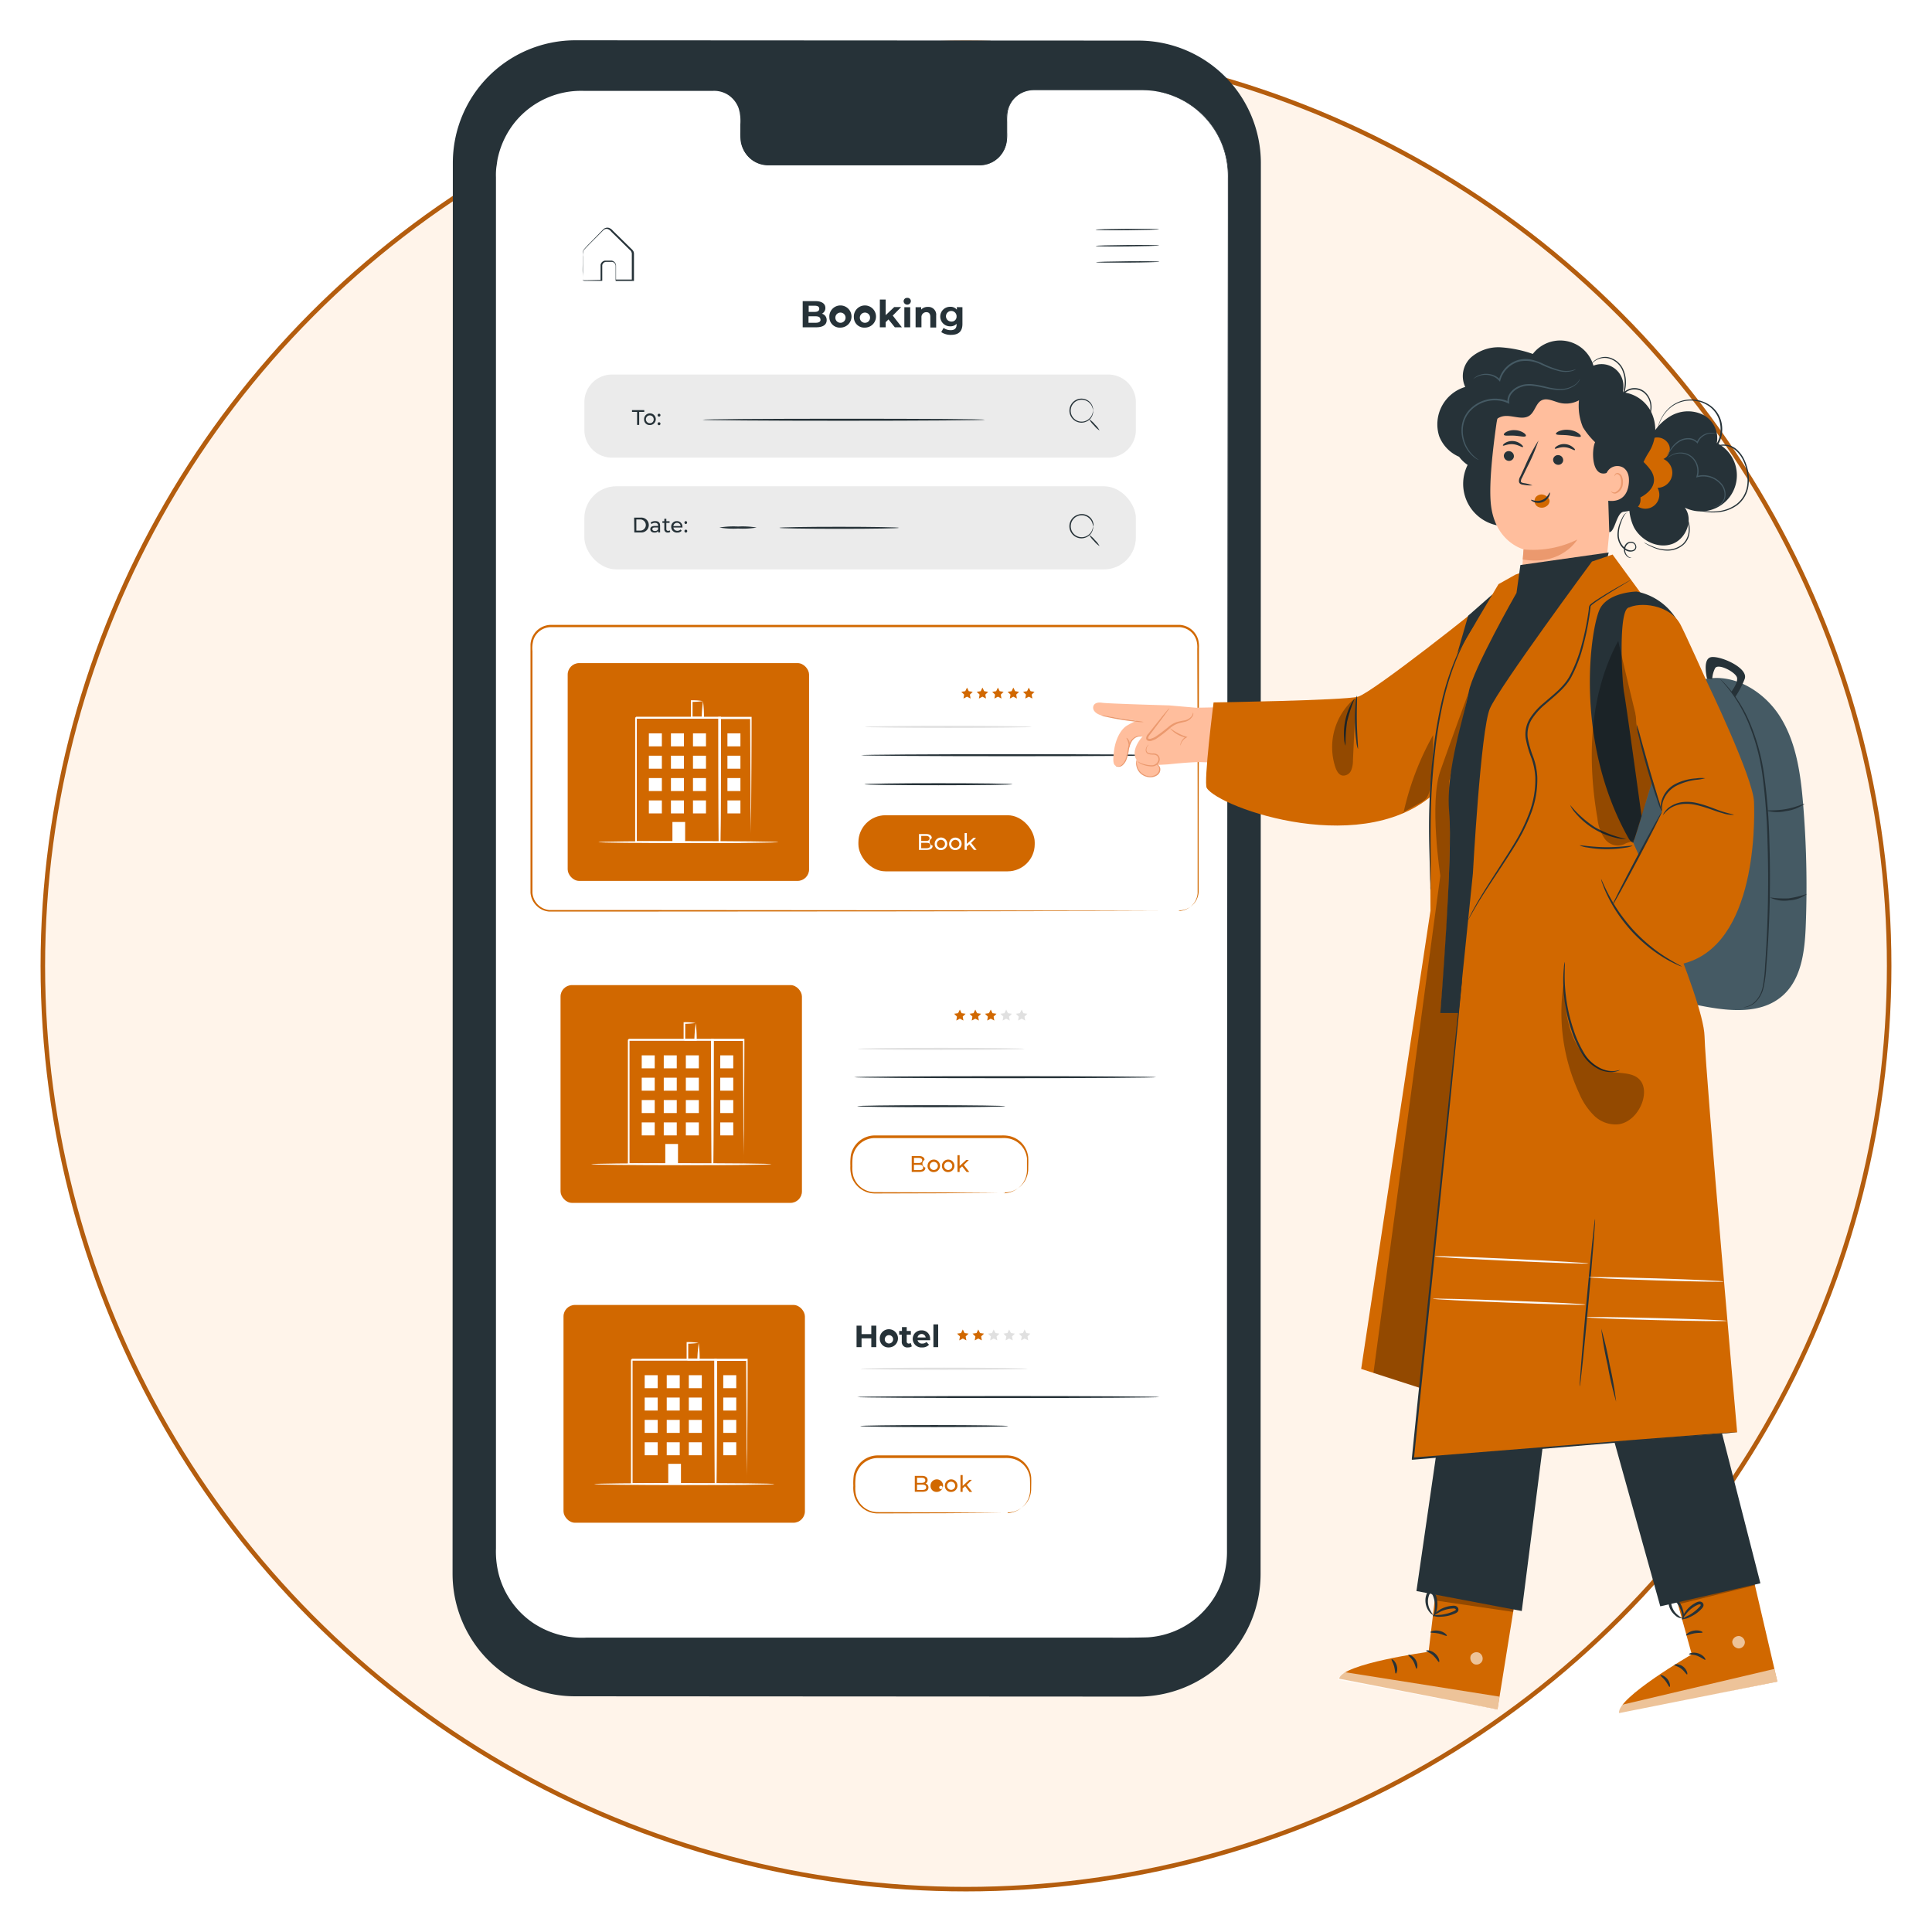 <svg xmlns="http://www.w3.org/2000/svg" xmlns:xlink="http://www.w3.org/1999/xlink" width="428.407" height="428.407" viewBox="0 0 428.407 428.407">
  <defs>
    <filter id="Ellipse_114" x="0" y="0" width="428.407" height="428.407" filterUnits="userSpaceOnUse">
      <feOffset dy="3" input="SourceAlpha"/>
      <feGaussianBlur stdDeviation="3" result="blur"/>
      <feFlood flood-color="#e2e2e2"/>
      <feComposite operator="in" in2="blur"/>
      <feComposite in="SourceGraphic"/>
    </filter>
  </defs>
  <g id="Group_1592" data-name="Group 1592" transform="translate(-61.72 -1011.012)">
    <g transform="matrix(1, 0, 0, 1, 61.72, 1011.01)" filter="url(#Ellipse_114)">
      <g id="Ellipse_114-2" data-name="Ellipse 114" transform="translate(9 6)" fill="#fff4ea" stroke="#b45d0e" stroke-width="1">
        <circle cx="205.203" cy="205.203" r="205.203" stroke="none"/>
        <circle cx="205.203" cy="205.203" r="204.703" fill="none"/>
      </g>
    </g>
    <g id="Hotel_Booking-pana" data-name="Hotel Booking-pana" transform="translate(162.072 1019.946)">
      <g id="freepik--Device--inject-104" transform="translate(0 0)">
        <path id="Path_8414" data-name="Path 8414" d="M278.77,407.177l-124.8-.069A27.188,27.188,0,0,1,126.8,379.946l.061-312.867A27.179,27.179,0,0,1,154.066,39.9l124.8.069a27.179,27.179,0,0,1,27.171,27.153L305.975,380A27.179,27.179,0,0,1,278.77,407.177Z" transform="translate(-126.8 -39.9)" fill="#263238"/>
        <path id="Path_8415" data-name="Path 8415" d="M281.219,52.682H257a6,6,0,0,0-5.874,6.133v4.394a6,6,0,0,1-5.882,6.133H198.081a6.055,6.055,0,0,1-5.874-6.142V58.772a6.055,6.055,0,0,0-5.874-6.142H156.671a19.031,19.031,0,0,0-19.031,19.031l-.061,305.358a19.031,19.031,0,0,0,19.031,19.031l124.565.069a19.031,19.031,0,0,0,19.031-19.031l.061-305.358a19.031,19.031,0,0,0-19.048-19.048Z" transform="translate(-128.255 -41.618)" fill="#fff"/>
        <path id="Path_8416" data-name="Path 8416" d="M281.173,52.646h.657a12.5,12.5,0,0,1,1.929.147,17.846,17.846,0,0,1,7.137,2.465,18.355,18.355,0,0,1,4.325,3.521,19.145,19.145,0,0,1,3.625,5.683,19.715,19.715,0,0,1,1.427,7.733v8.97c0,25.372,0,62.075.061,107.42s0,99.358,0,159.323v28.546a20.353,20.353,0,0,1-.727,5.8,19.239,19.239,0,0,1-2.431,5.363,20.451,20.451,0,0,1-3.971,4.4,19.2,19.2,0,0,1-10.934,4.308c-3.988.112-7.95,0-11.963.052H157.992a20.077,20.077,0,0,1-12.4-3.46,19.437,19.437,0,0,1-7.543-10.432,20.83,20.83,0,0,1-.8-6.436V200.265c0-29.991,0-58.477.043-85.146V71.945c0-.77.069-1.54.112-2.31a11.087,11.087,0,0,1,.389-2.266,19.319,19.319,0,0,1,19.524-14.991h28.494a6.055,6.055,0,0,1,3.746,1.047,6.315,6.315,0,0,1,2.336,3.054,10.181,10.181,0,0,1,.381,3.763v1.851a13.915,13.915,0,0,0,.061,1.817,6.055,6.055,0,0,0,1.419,3.192,5.6,5.6,0,0,0,2.967,1.843,6.263,6.263,0,0,0,1.73.173h8.65l25.086.043h13.668a5.519,5.519,0,0,0,2.327-.865,6.055,6.055,0,0,0,2.673-3.832,10.887,10.887,0,0,0,.147-2.31V59.9a12.586,12.586,0,0,1,.1-2.215,6.375,6.375,0,0,1,.718-2.041,5.986,5.986,0,0,1,3.036-2.69,9.386,9.386,0,0,1,3.78-.4h0a9.239,9.239,0,0,0-3.711.407,5.787,5.787,0,0,0-2.941,2.6,6.271,6.271,0,0,0-.692,1.981,13.03,13.03,0,0,0-.1,2.189v2.284a10.375,10.375,0,0,1-.147,2.353,6.254,6.254,0,0,1-2.751,3.979,5.977,5.977,0,0,1-2.422.865c-.865.078-1.73,0-2.6,0H198.45a6.626,6.626,0,0,1-1.791-.173,5.952,5.952,0,0,1-3.079-1.9,6.375,6.375,0,0,1-1.505-3.356,14.9,14.9,0,0,1-.061-1.86V60.284a9.855,9.855,0,0,0-.372-3.642,6,6,0,0,0-2.2-2.863,5.753,5.753,0,0,0-3.555-.977H157.395a18.91,18.91,0,0,0-15.173,6.721,19.126,19.126,0,0,0-3.919,7.9c-.19.727-.242,1.479-.372,2.223a14.118,14.118,0,0,0-.1,2.266V376.023a20.277,20.277,0,0,0,.779,6.289,18.883,18.883,0,0,0,7.335,10.13,19.507,19.507,0,0,0,12.111,3.33h112.29c4,0,8,.061,11.937-.052a18.729,18.729,0,0,0,10.7-4.152,19.945,19.945,0,0,0,3.858-4.282,18.623,18.623,0,0,0,2.37-5.19,19.9,19.9,0,0,0,.718-5.666V347.892c0-59.964.061-113.969.087-159.323s.086-82.049.112-107.42v-8.97a19.567,19.567,0,0,0-1.384-7.673,19.2,19.2,0,0,0-14.974-11.713,16.142,16.142,0,0,0-1.92-.173Z" transform="translate(-128.209 -41.582)" fill="#263238"/>
        <path id="Path_8417" data-name="Path 8417" d="M305.7,88.325c0,.087-3.149.173-7.033.208s-7.024,0-7.024-.1,3.14-.173,7.024-.2S305.7,88.247,305.7,88.325Z" transform="translate(-149.047 -46.423)" fill="#263238"/>
        <path id="Path_8418" data-name="Path 8418" d="M305.727,92.483c0,.078-3.14.173-7.024.208s-7.033,0-7.033-.1,3.149-.173,7.033-.208S305.727,92.4,305.727,92.483Z" transform="translate(-149.051 -46.982)" fill="#263238"/>
        <path id="Path_8419" data-name="Path 8419" d="M305.807,96.643c0,.078-3.149.173-7.033.2s-7.024,0-7.024-.087,3.14-.173,7.024-.208S305.807,96.557,305.807,96.643Z" transform="translate(-149.062 -47.544)" fill="#263238"/>
        <path id="Path_8420" data-name="Path 8420" d="M160.09,99.582H161.2l2.993-.069-.078.078V96.165a1.159,1.159,0,0,1,1.012-.926h1.436a1.168,1.168,0,0,1,.977,1.159c0,1.012,0,2.076,0,3.175l-.138-.138h3.789l-.147.147V93.657a1.228,1.228,0,0,0-.528-.865l-1.652-1.635-1.6-1.574-.779-.761a1.73,1.73,0,0,0-.779-.588,1.012,1.012,0,0,0-.865.164c-.234.2-.476.476-.709.7l-1.358,1.367c-.865.865-1.73,1.73-2.387,2.465a2.6,2.6,0,0,0-.19,1.41v5.355a2.767,2.767,0,0,1,0-.45c0-.372,0-.813-.043-1.358s0-1.341,0-2.163V93.613a1.523,1.523,0,0,1,.216-.787c.7-.865,1.531-1.618,2.4-2.535l1.349-1.384c.242-.234.441-.476.727-.718a1.272,1.272,0,0,1,1.1-.216,1.972,1.972,0,0,1,.908.649l.779.761,1.6,1.566,1.661,1.635a3.156,3.156,0,0,1,.424.458,1.237,1.237,0,0,1,.2.631c0,.407,0,.8,0,1.211v4.861h-4.066V96.433a.926.926,0,0,0-.77-.917H165.3a.908.908,0,0,0-.813.735V99.72h-3.927A1.255,1.255,0,0,1,160.09,99.582Z" transform="translate(-131.293 -46.382)" fill="#263238"/>
        <path id="Path_8421" data-name="Path 8421" d="M221.87,110.983c0,1-.8,1.583-2.318,1.583h-3v-5.8h2.829c1.453,0,2.2.606,2.2,1.505a1.393,1.393,0,0,1-.77,1.28A1.427,1.427,0,0,1,221.87,110.983Zm-3.988-3.2v1.367h1.332c.657,0,1.012-.234,1.012-.692s-.355-.675-1.012-.675Zm2.6,3.062c0-.484-.372-.718-1.073-.718h-1.566v1.436H219.4c.744,0,1.116-.216,1.116-.718Z" transform="translate(-138.913 -48.925)" fill="#263238"/>
        <path id="Path_8422" data-name="Path 8422" d="M223.389,110.491a2.457,2.457,0,1,1,2.457,2.292,2.3,2.3,0,0,1-2.457-2.292Zm3.59,0a1.133,1.133,0,1,0-.3.864,1.142,1.142,0,0,0,.3-.864Z" transform="translate(-139.835 -49.073)" fill="#263238"/>
        <path id="Path_8423" data-name="Path 8423" d="M229.669,110.491a2.457,2.457,0,1,1,2.448,2.292,2.292,2.292,0,0,1-2.448-2.292Zm3.59,0a1.133,1.133,0,1,0-.3.867,1.142,1.142,0,0,0,.3-.867Z" transform="translate(-140.683 -49.073)" fill="#263238"/>
        <path id="Path_8424" data-name="Path 8424" d="M238.242,110.763l-.623.614v1.133H236.33v-6.15h1.289v3.46l1.894-1.791h1.54l-1.86,1.886,2.024,2.6h-1.566Z" transform="translate(-141.582 -48.87)" fill="#263238"/>
        <path id="Path_8425" data-name="Path 8425" d="M242.43,106.656a.744.744,0,0,1,.8-.727.727.727,0,0,1,.8.7.8.8,0,1,1-1.609,0Zm.156,1.341h1.3v4.455h-1.3Z" transform="translate(-142.406 -48.811)" fill="#263238"/>
        <path id="Path_8426" data-name="Path 8426" d="M250.059,110.211v2.6h-1.3v-2.353c0-.718-.329-1.047-.865-1.047a1.072,1.072,0,0,0-1.1,1.159v2.2h-1.3v-4.455h1.237v.519a1.938,1.938,0,0,1,1.471-.588,1.73,1.73,0,0,1,1.851,1.972Z" transform="translate(-142.82 -49.122)" fill="#263238"/>
        <path id="Path_8427" data-name="Path 8427" d="M256.74,108.306v3.711c0,1.661-.865,2.422-2.509,2.422a3.694,3.694,0,0,1-2.189-.614l.519-.926a2.69,2.69,0,0,0,1.574.5c.865,0,1.306-.415,1.306-1.22v-.19a1.834,1.834,0,0,1-1.41.554,2.163,2.163,0,1,1,0-4.325,1.791,1.791,0,0,1,1.479.64v-.571Zm-1.3,2.085a1.176,1.176,0,1,0-1.168,1.1,1.081,1.081,0,0,0,1.168-1.1Z" transform="translate(-143.68 -49.12)" fill="#263238"/>
        <rect id="Rectangle_1124" data-name="Rectangle 1124" width="53.528" height="48.295" rx="2.55" transform="translate(25.527 138.103)" fill="#d16800"/>
        <path id="Path_8433" data-name="Path 8433" d="M258.472,205.83l.4.8.874.13-.632.623.147.874-.787-.415-.787.415.156-.874-.64-.623.882-.13Z" transform="translate(-144.399 -62.294)" fill="#d16800"/>
        <path id="Path_8434" data-name="Path 8434" d="M262.432,205.83l.389.8.882.13-.632.623.147.874-.787-.415-.787.415.156-.874-.64-.623.882-.13Z" transform="translate(-144.934 -62.294)" fill="#d16800"/>
        <path id="Path_8435" data-name="Path 8435" d="M266.392,205.83l.4.8.874.13-.631.623.147.874-.787-.415-.787.415.156-.874-.64-.623.882-.13Z" transform="translate(-145.468 -62.294)" fill="#d16800"/>
        <path id="Path_8436" data-name="Path 8436" d="M270.352,205.83l.4.8.874.13-.631.623.147.874-.787-.415-.787.415.156-.874-.64-.623.882-.13Z" transform="translate(-146.003 -62.294)" fill="#d16800"/>
        <path id="Path_8437" data-name="Path 8437" d="M274.312,205.83l.4.8.874.13-.631.623.147.874-.787-.415-.787.415.156-.874-.64-.623.882-.13Z" transform="translate(-146.537 -62.294)" fill="#d16800"/>
        <path id="Path_8438" data-name="Path 8438" d="M269.5,215.855c0,.13-8.3.225-18.529.225s-18.529-.1-18.529-.225,8.3-.225,18.529-.225S269.5,215.734,269.5,215.855Z" transform="translate(-141.057 -63.617)" fill="#e0e0e0"/>
        <path id="Path_8439" data-name="Path 8439" d="M298.544,223.125c0,.121-15.008.225-33.5.225s-33.512-.1-33.512-.225,15-.225,33.512-.225S298.544,222.986,298.544,223.125Z" transform="translate(-140.935 -64.598)" fill="#263238"/>
        <path id="Path_8440" data-name="Path 8440" d="M265.221,230.565c0,.121-7.37.225-16.436.225s-16.436-.1-16.436-.225,7.361-.225,16.436-.225S265.221,230.435,265.221,230.565Z" transform="translate(-141.045 -65.602)" fill="#263238"/>
        <rect id="Rectangle_1125" data-name="Rectangle 1125" width="39.1" height="12.439" rx="6.01" transform="translate(89.99 171.84)" fill="#d16800"/>
        <path id="Path_8441" data-name="Path 8441" d="M249.388,245.948c0,.6-.458.943-1.349.943H246.36V243.37h1.583c.8,0,1.263.346,1.263.917a.9.9,0,0,0,.182,1.661Zm-2.526-2.163v1.124H247.9c.51,0,.8-.19.8-.562s-.294-.562-.8-.562Zm2.016,2.119c0-.407-.294-.588-.865-.588h-1.159v1.194h1.159C248.583,246.51,248.877,246.311,248.877,245.9Z" transform="translate(-142.936 -67.361)" fill="#fff"/>
        <path id="Path_8442" data-name="Path 8442" d="M250.39,245.679a1.393,1.393,0,1,1,1.393,1.367,1.323,1.323,0,0,1-1.393-1.367Zm2.284,0a.9.9,0,1,0-.9.9A.9.9,0,0,0,252.674,245.679Z" transform="translate(-143.48 -67.481)" fill="#fff"/>
        <path id="Path_8443" data-name="Path 8443" d="M254.09,245.681a1.384,1.384,0,1,1,1.384,1.367,1.323,1.323,0,0,1-1.384-1.367Zm2.275,0a.9.9,0,1,0-.9.9A.9.9,0,0,0,256.365,245.681Z" transform="translate(-143.979 -67.484)" fill="#fff"/>
        <path id="Path_8444" data-name="Path 8444" d="M259.1,245.611l-.554.51v.727h-.484V243.12h.484v2.4L260,244.184h.606l-1.116,1.107,1.228,1.557h-.6Z" transform="translate(-144.515 -67.327)" fill="#fff"/>
        <path id="Path_8445" data-name="Path 8445" d="M192.27,241.1a4.678,4.678,0,0,1,0-.545v-1.522c0-1.358,0-3.278-.052-5.692,0-4.879-.061-11.739-.1-19.809l.208.2h-18.59c-.052,0,.424-.424.225-.225h0v27.56l-.182-.182,13.495.1h4.749a1.731,1.731,0,0,1,.355,0,2.048,2.048,0,0,1-.32,0h-4.671l-13.607.1H173.6V213.524h0c-.2.2.277-.277.234-.225h18.8v.208c-.043,8.123-.078,15.034-.1,19.948,0,2.387-.043,4.325-.061,5.64v1.488A3.387,3.387,0,0,1,192.27,241.1Z" transform="translate(-133.11 -63.302)" fill="#fff"/>
        <path id="Path_8446" data-name="Path 8446" d="M190.582,209.3a24.781,24.781,0,0,1,.208,3.668v.2h-2.664l-.225-.234h0V209.08h.182a13.4,13.4,0,0,1,2.457.182,18.364,18.364,0,0,1-2.457.182l.182-.182v3.685h0c.2.208-.277-.268-.225-.216H190.5l-.208.208a31.078,31.078,0,0,1,.294-3.642Z" transform="translate(-135.046 -62.733)" fill="#fff"/>
        <path id="Path_8447" data-name="Path 8447" d="M202.1,241.253a2.341,2.341,0,0,1-.441,0h-6.669v-.13c-.052-6.2-.087-16.245-.087-27.569v-.225h7.4v.225c0,7.906-.069,14.853-.1,19.9,0,2.431-.052,4.394-.069,5.8v1.54a3.611,3.611,0,0,1,0,.519,5.287,5.287,0,0,1,0-.571v-1.592c0-1.41,0-3.391-.061-5.848,0-4.974-.061-11.86-.1-19.706l.225.216h-6.92l.225-.225c0,11.323,0,21.366-.1,27.569l-.13-.138,5.078.182,1.375.061A3.626,3.626,0,0,1,202.1,241.253Z" transform="translate(-135.991 -63.307)" fill="#fff"/>
        <rect id="Rectangle_1126" data-name="Rectangle 1126" width="2.881" height="2.881" transform="translate(43.529 153.683)" fill="#fff"/>
        <rect id="Rectangle_1127" data-name="Rectangle 1127" width="2.881" height="2.881" transform="translate(48.425 153.683)" fill="#fff"/>
        <rect id="Rectangle_1128" data-name="Rectangle 1128" width="2.881" height="2.881" transform="translate(53.312 153.683)" fill="#fff"/>
        <rect id="Rectangle_1129" data-name="Rectangle 1129" width="2.881" height="2.881" transform="translate(43.529 158.639)" fill="#fff"/>
        <rect id="Rectangle_1130" data-name="Rectangle 1130" width="2.881" height="2.881" transform="translate(48.425 158.639)" fill="#fff"/>
        <rect id="Rectangle_1131" data-name="Rectangle 1131" width="2.881" height="2.881" transform="translate(53.312 158.639)" fill="#fff"/>
        <rect id="Rectangle_1132" data-name="Rectangle 1132" width="2.881" height="2.881" transform="translate(43.529 163.596)" fill="#fff"/>
        <rect id="Rectangle_1133" data-name="Rectangle 1133" width="2.881" height="2.881" transform="translate(48.425 163.596)" fill="#fff"/>
        <rect id="Rectangle_1134" data-name="Rectangle 1134" width="2.881" height="2.881" transform="translate(53.312 163.596)" fill="#fff"/>
        <rect id="Rectangle_1135" data-name="Rectangle 1135" width="2.881" height="2.881" transform="translate(43.529 168.552)" fill="#fff"/>
        <rect id="Rectangle_1136" data-name="Rectangle 1136" width="2.881" height="2.881" transform="translate(48.425 168.552)" fill="#fff"/>
        <rect id="Rectangle_1137" data-name="Rectangle 1137" width="2.881" height="2.881" transform="translate(53.312 168.552)" fill="#fff"/>
        <rect id="Rectangle_1138" data-name="Rectangle 1138" width="2.881" height="2.881" transform="translate(60.951 153.683)" fill="#fff"/>
        <rect id="Rectangle_1139" data-name="Rectangle 1139" width="2.881" height="2.881" transform="translate(60.951 158.639)" fill="#fff"/>
        <rect id="Rectangle_1140" data-name="Rectangle 1140" width="2.881" height="2.881" transform="translate(60.951 163.596)" fill="#fff"/>
        <rect id="Rectangle_1141" data-name="Rectangle 1141" width="2.881" height="2.881" transform="translate(60.951 168.552)" fill="#fff"/>
        <rect id="Rectangle_1142" data-name="Rectangle 1142" width="2.82" height="4.464" transform="translate(48.753 173.336)" fill="#fff"/>
        <path id="Path_8448" data-name="Path 8448" d="M204.116,245.4c0,.121-8.945.225-19.982.225s-19.974-.1-19.974-.225,8.944-.225,19.974-.225S204.116,245.284,204.116,245.4Z" transform="translate(-131.842 -67.605)" fill="#fff"/>
        <path id="Path_8449" data-name="Path 8449" d="M290.437,253.218a5.325,5.325,0,0,0,1.055-.156,4.325,4.325,0,0,0,2.491-1.73,4.2,4.2,0,0,0,.727-2.137v-9.758c0-10.493,0-25.666-.078-44.411a5.572,5.572,0,0,0-.156-1.73,4.265,4.265,0,0,0-.787-1.522,4.161,4.161,0,0,0-3.036-1.522H151.339a4.135,4.135,0,0,0-3.884,2.742,6.92,6.92,0,0,0-.242,2.6v53.6a4.161,4.161,0,0,0,2.6,3.521,4.323,4.323,0,0,0,1.107.268H163.89l65.864.052,44.376.087,12.111.043h0l-12.111.043-44.411.069-65.864.043H150.863a4.992,4.992,0,0,1-1.228-.294,4.576,4.576,0,0,1-2.855-3.884V194.162a4.325,4.325,0,0,1,.268-1.367,4.585,4.585,0,0,1,4.325-3.045H290.7a4.524,4.524,0,0,1,3.27,1.652,4.446,4.446,0,0,1,.865,1.644,6.055,6.055,0,0,1,.164,1.791c0,18.745-.052,33.918-.069,44.411v9.766a4.325,4.325,0,0,1-3.322,3.927,3.357,3.357,0,0,1-.787.112Z" transform="translate(-129.497 -60.124)" fill="#d16800"/>
        <rect id="Rectangle_1143" data-name="Rectangle 1143" width="53.528" height="48.295" rx="2.55" transform="translate(23.944 209.503)" fill="#d16800"/>
        <path id="Path_8455" data-name="Path 8455" d="M256.642,288.37l.389.8.882.13-.64.623.156.874-.787-.415-.787.415.147-.874-.631-.623.874-.13Z" transform="translate(-144.152 -73.434)" fill="#d16800"/>
        <path id="Path_8456" data-name="Path 8456" d="M260.6,288.37l.389.8.882.13-.64.623.156.874-.787-.415-.787.415.147-.874-.631-.623.874-.13Z" transform="translate(-144.687 -73.434)" fill="#d16800"/>
        <path id="Path_8457" data-name="Path 8457" d="M264.562,288.37l.389.8.882.13-.64.623.156.874-.787-.415-.787.415.147-.874-.631-.623.874-.13Z" transform="translate(-145.221 -73.434)" fill="#d16800"/>
        <path id="Path_8458" data-name="Path 8458" d="M268.522,288.37l.389.8.882.13-.64.623.156.874-.787-.415-.787.415.147-.874-.632-.623.874-.13Z" transform="translate(-145.756 -73.434)" fill="#e0e0e0"/>
        <path id="Path_8459" data-name="Path 8459" d="M272.482,288.37l.389.8.882.13-.64.623.156.874-.787-.415-.787.415.147-.874-.632-.623.874-.13Z" transform="translate(-146.29 -73.434)" fill="#e0e0e0"/>
        <path id="Path_8460" data-name="Path 8460" d="M267.659,298.395c0,.13-8.3.225-18.52.225s-18.529-.1-18.529-.225,8.3-.225,18.529-.225S267.659,298.274,267.659,298.395Z" transform="translate(-140.81 -74.757)" fill="#e0e0e0"/>
        <path id="Path_8461" data-name="Path 8461" d="M296.726,305.665c0,.121-15,.225-33.5.225s-33.5-.1-33.5-.225,15-.225,33.5-.225S296.726,305.535,296.726,305.665Z" transform="translate(-140.69 -75.738)" fill="#263238"/>
        <path id="Path_8462" data-name="Path 8462" d="M263.381,313.1c0,.121-7.362.225-16.436.225s-16.436-.1-16.436-.225,7.361-.225,16.436-.225S263.381,312.984,263.381,313.1Z" transform="translate(-140.797 -76.742)" fill="#263238"/>
        <path id="Path_8463" data-name="Path 8463" d="M262.861,333.458a5.026,5.026,0,0,0,.943-.13,5.234,5.234,0,0,0,2.4-1.194,5.087,5.087,0,0,0,1.73-3.746V325.7a5.19,5.19,0,0,0-1.142-2.682,5.086,5.086,0,0,0-2.7-1.67,6.3,6.3,0,0,0-1.73-.138H234.2a5,5,0,0,0-4.887,4.022,13.95,13.95,0,0,0-.1,2.266,6.731,6.731,0,0,0,.225,2.189,5,5,0,0,0,4.714,3.521l14.956.052,10.086.069,2.742.043h.952a.861.861,0,0,1-.242,0H259.2l-10.086.078-14.965.043a5.424,5.424,0,0,1-5.121-3.806,7.05,7.05,0,0,1-.251-2.318,13.615,13.615,0,0,1,.1-2.353,5.44,5.44,0,0,1,5.32-4.386h28.157a7.04,7.04,0,0,1,1.808.164,5.4,5.4,0,0,1,2.872,1.808,5.467,5.467,0,0,1,1.176,2.846c.052.995,0,1.868,0,2.725a5.286,5.286,0,0,1-1.877,3.875,5.1,5.1,0,0,1-2.491,1.15,4.283,4.283,0,0,1-.709.061A.813.813,0,0,1,262.861,333.458Z" transform="translate(-140.562 -77.787)" fill="#d16800"/>
        <path id="Path_8464" data-name="Path 8464" d="M247.528,328.479c0,.605-.458.952-1.349.952H244.5V325.91h1.574c.813,0,1.263.346,1.263.865a.936.936,0,0,0,.19,1.7ZM245,326.317v1.133h1.029c.51,0,.8-.2.8-.571s-.294-.562-.8-.562Zm2.016,2.128c0-.407-.3-.588-.865-.588h-1.159v1.168h1.159c.588,0,.891-.173.891-.58Z" transform="translate(-142.685 -78.501)" fill="#d16800"/>
        <path id="Path_8465" data-name="Path 8465" d="M248.56,328.221a1.384,1.384,0,1,1,1.393,1.367,1.324,1.324,0,0,1-1.393-1.367Zm2.284,0a.9.9,0,1,0-.9.9A.9.9,0,0,0,250.844,328.221Z" transform="translate(-143.233 -78.624)" fill="#d16800"/>
        <path id="Path_8466" data-name="Path 8466" d="M252.25,328.221a1.384,1.384,0,1,1,1.393,1.367,1.324,1.324,0,0,1-1.393-1.367Zm2.284,0a.9.9,0,1,0-.9.9A.9.9,0,0,0,254.534,328.221Z" transform="translate(-143.731 -78.624)" fill="#d16800"/>
        <path id="Path_8467" data-name="Path 8467" d="M257.259,328.164l-.554.51v.744h-.476V325.69h.476v2.388l1.453-1.324h.588l-1.125,1.1,1.237,1.566h-.6Z" transform="translate(-144.268 -78.471)" fill="#d16800"/>
        <path id="Path_8468" data-name="Path 8468" d="M190.427,323.663V321.6c0-1.358,0-3.279-.061-5.692,0-4.879-.061-11.739-.1-19.818l.2.208h-18.59l.225-.216h0v27.56l-.182-.182,13.486.1,3.763.043h.995a1.544,1.544,0,0,1,.346,0,1.843,1.843,0,0,1-.311,0h-.96l-3.72.052-13.6.1h-.182V296.1h0c-.2.2.277-.277.225-.233h18.8v.2c-.043,8.131-.078,15.043-.1,19.948,0,2.4,0,4.325-.052,5.649v1.488A3.389,3.389,0,0,1,190.427,323.663Z" transform="translate(-132.859 -74.446)" fill="#fff"/>
        <path id="Path_8469" data-name="Path 8469" d="M188.72,291.833a26.183,26.183,0,0,1,.208,3.659v.208h-2.673l-.225-.225h0V291.6h.173a13.7,13.7,0,0,1,2.465.182,18.782,18.782,0,0,1-2.465.182l.182-.182v3.685h0l-.225-.225h2.465l-.208.2A31.017,31.017,0,0,1,188.72,291.833Z" transform="translate(-134.794 -73.87)" fill="#fff"/>
        <path id="Path_8470" data-name="Path 8470" d="M200.257,323.792a3.84,3.84,0,0,1-.441,0h-6.661v-.13c-.052-6.2-.1-16.254-.1-27.577v-.225h7.4v.216c0,7.915-.078,14.853-.1,19.9,0,2.431-.043,4.394-.061,5.8v1.54a2.089,2.089,0,0,1,0,.519,5.3,5.3,0,0,1,0-.571c0-.407,0-.934,0-1.592,0-1.419,0-3.391-.061-5.848,0-4.974-.061-11.86-.1-19.714l.216.225h-6.92l.225-.225c0,11.323,0,21.375-.086,27.577l-.13-.138,5.078.182,1.375.061A3.369,3.369,0,0,1,200.257,323.792Z" transform="translate(-135.743 -74.445)" fill="#fff"/>
        <rect id="Rectangle_1144" data-name="Rectangle 1144" width="2.881" height="2.881" transform="translate(41.946 225.083)" fill="#fff"/>
        <rect id="Rectangle_1145" data-name="Rectangle 1145" width="2.881" height="2.881" transform="translate(46.833 225.083)" fill="#fff"/>
        <rect id="Rectangle_1146" data-name="Rectangle 1146" width="2.881" height="2.881" transform="translate(51.729 225.083)" fill="#fff"/>
        <rect id="Rectangle_1147" data-name="Rectangle 1147" width="2.881" height="2.881" transform="translate(41.946 230.039)" fill="#fff"/>
        <rect id="Rectangle_1148" data-name="Rectangle 1148" width="2.881" height="2.881" transform="translate(46.833 230.039)" fill="#fff"/>
        <rect id="Rectangle_1149" data-name="Rectangle 1149" width="2.881" height="2.881" transform="translate(51.729 230.039)" fill="#fff"/>
        <rect id="Rectangle_1150" data-name="Rectangle 1150" width="2.881" height="2.881" transform="translate(41.946 234.996)" fill="#fff"/>
        <rect id="Rectangle_1151" data-name="Rectangle 1151" width="2.881" height="2.881" transform="translate(46.833 234.996)" fill="#fff"/>
        <rect id="Rectangle_1152" data-name="Rectangle 1152" width="2.881" height="2.881" transform="translate(51.729 234.996)" fill="#fff"/>
        <rect id="Rectangle_1153" data-name="Rectangle 1153" width="2.881" height="2.881" transform="translate(41.946 239.953)" fill="#fff"/>
        <rect id="Rectangle_1154" data-name="Rectangle 1154" width="2.881" height="2.881" transform="translate(46.833 239.953)" fill="#fff"/>
        <rect id="Rectangle_1155" data-name="Rectangle 1155" width="2.881" height="2.881" transform="translate(51.729 239.953)" fill="#fff"/>
        <rect id="Rectangle_1156" data-name="Rectangle 1156" width="2.881" height="2.881" transform="translate(59.359 225.083)" fill="#fff"/>
        <rect id="Rectangle_1157" data-name="Rectangle 1157" width="2.881" height="2.881" transform="translate(59.359 230.039)" fill="#fff"/>
        <rect id="Rectangle_1158" data-name="Rectangle 1158" width="2.881" height="2.881" transform="translate(59.359 234.996)" fill="#fff"/>
        <rect id="Rectangle_1159" data-name="Rectangle 1159" width="2.881" height="2.881" transform="translate(59.359 239.953)" fill="#fff"/>
        <rect id="Rectangle_1160" data-name="Rectangle 1160" width="2.82" height="4.464" transform="translate(47.17 244.736)" fill="#fff"/>
        <path id="Path_8471" data-name="Path 8471" d="M202.285,327.965c0,.121-8.953.225-19.982.225s-19.982-.1-19.982-.225,8.944-.225,19.982-.225S202.285,327.818,202.285,327.965Z" transform="translate(-131.594 -78.748)" fill="#fff"/>
        <rect id="Rectangle_1161" data-name="Rectangle 1161" width="53.528" height="48.295" rx="2.55" transform="translate(24.602 280.428)" fill="#d16800"/>
        <path id="Path_8472" data-name="Path 8472" d="M234.737,369.39v4.766H233.63V372.2h-2.163v1.955H230.36V369.39h1.107v1.877h2.163V369.39Z" transform="translate(-140.777 -84.369)" fill="#263238"/>
        <path id="Path_8473" data-name="Path 8473" d="M236.319,372.447a2.016,2.016,0,1,1,2.016,1.894,1.894,1.894,0,0,1-2.016-1.894Zm2.95,0a.926.926,0,1,0-.238.72.934.934,0,0,0,.238-.72Z" transform="translate(-141.581 -84.493)" fill="#263238"/>
        <path id="Path_8474" data-name="Path 8474" d="M244.093,374.033a1.523,1.523,0,0,1-.865.234,1.211,1.211,0,0,1-1.367-1.324v-1.5h-.571v-.822h.614v-.865h1.055v.865h.917v.822h-.917v1.488a.432.432,0,0,0,.458.484.761.761,0,0,0,.433-.138Z" transform="translate(-142.252 -84.419)" fill="#263238"/>
        <path id="Path_8475" data-name="Path 8475" d="M248.609,372.788h-2.777a.977.977,0,0,0,1.047.735,1.219,1.219,0,0,0,.917-.355l.571.614a1.938,1.938,0,0,1-1.514.6,1.912,1.912,0,0,1-2.093-1.894A1.868,1.868,0,0,1,246.7,370.6a1.817,1.817,0,0,1,1.912,1.9A.786.786,0,0,1,248.609,372.788Zm-2.785-.623h1.808a.917.917,0,0,0-1.808,0Z" transform="translate(-142.72 -84.532)" fill="#263238"/>
        <path id="Path_8476" data-name="Path 8476" d="M250.06,369.06h1.055v5.052H250.06Z" transform="translate(-143.436 -84.324)" fill="#263238"/>
        <path id="Path_8477" data-name="Path 8477" d="M257.4,370.37l.389.8.882.121-.64.623.156.874-.787-.415-.787.415.156-.874-.64-.623.874-.121Z" transform="translate(-144.255 -84.501)" fill="#d16800"/>
        <path id="Path_8478" data-name="Path 8478" d="M261.362,370.37l.389.8.882.121-.64.623.156.874-.787-.415-.787.415.147-.874-.632-.623.882-.121Z" transform="translate(-144.789 -84.501)" fill="#d16800"/>
        <path id="Path_8479" data-name="Path 8479" d="M265.322,370.37l.389.8.882.121-.64.623.156.874-.787-.415-.787.415.156-.874-.64-.623.882-.121Z" transform="translate(-145.324 -84.501)" fill="#e0e0e0"/>
        <path id="Path_8480" data-name="Path 8480" d="M269.282,370.37l.389.8.882.121-.64.623.156.874-.787-.415-.787.415.156-.874-.64-.623.882-.121Z" transform="translate(-145.858 -84.501)" fill="#e0e0e0"/>
        <path id="Path_8481" data-name="Path 8481" d="M273.242,370.37l.389.8.882.121-.631.623.147.874-.787-.415-.787.415.156-.874-.64-.623.882-.121Z" transform="translate(-146.393 -84.501)" fill="#e0e0e0"/>
        <path id="Path_8482" data-name="Path 8482" d="M268.428,380.394c0,.121-8.3.225-18.529.225s-18.529-.1-18.529-.225,8.3-.234,18.529-.234S268.428,380.264,268.428,380.394Z" transform="translate(-140.913 -85.822)" fill="#e0e0e0"/>
        <path id="Path_8483" data-name="Path 8483" d="M297.544,387.655c0,.121-15.008.225-33.511.225s-33.5-.1-33.5-.225,15-.225,33.5-.225S297.544,387.534,297.544,387.655Z" transform="translate(-140.8 -86.804)" fill="#263238"/>
        <path id="Path_8484" data-name="Path 8484" d="M264.141,395.095c0,.121-7.361.225-16.436.225s-16.436-.1-16.436-.225,7.361-.225,16.436-.225S264.141,394.982,264.141,395.095Z" transform="translate(-140.9 -87.808)" fill="#263238"/>
        <path id="Path_8485" data-name="Path 8485" d="M263.672,415.46a4.808,4.808,0,0,0,.943-.138A5.191,5.191,0,0,0,267,414.128a5.1,5.1,0,0,0,1.73-3.746c0-.865,0-1.73-.043-2.69a5.026,5.026,0,0,0-3.841-4.325,6.985,6.985,0,0,0-1.73-.138H234.961a5,5,0,0,0-3.979,1.99,4.8,4.8,0,0,0-.908,2.033,12.36,12.36,0,0,0-.1,2.275,6.55,6.55,0,0,0,.216,2.189,5.129,5.129,0,0,0,1.047,1.843,4.957,4.957,0,0,0,3.668,1.669l14.956.052,10.086.078h3.7a1.378,1.378,0,0,1-.242,0h-.718l-2.742.043-10.086.069-14.965.043a5.4,5.4,0,0,1-3.979-1.8,5.475,5.475,0,0,1-1.142-2,6.86,6.86,0,0,1-.242-2.318,12.887,12.887,0,0,1,.1-2.362,5.441,5.441,0,0,1,5.329-4.386h28.157a7.075,7.075,0,0,1,1.808.164,5.337,5.337,0,0,1,4.04,4.663c.052.986,0,1.868,0,2.725a5.268,5.268,0,0,1-1.877,3.867,5.1,5.1,0,0,1-2.491,1.151,3.458,3.458,0,0,1-.709.061A1,1,0,0,1,263.672,415.46Z" transform="translate(-140.663 -88.857)" fill="#d16800"/>
        <path id="Path_8486" data-name="Path 8486" d="M248.318,410.478c0,.6-.458.943-1.349.943H245.29V407.9h1.583c.8,0,1.254.346,1.254.917a.813.813,0,0,1-.467.778A.865.865,0,0,1,248.318,410.478Zm-2.526-2.163v1.125h1.029c.519,0,.8-.19.8-.562s-.285-.562-.8-.562Zm2.016,2.119c0-.406-.3-.588-.865-.588h-1.159v1.168h1.159C247.5,411.014,247.807,410.841,247.807,410.435Z" transform="translate(-142.792 -89.566)" fill="#d16800"/>
        <path id="Path_8487" data-name="Path 8487" d="M249.32,410.209a1.393,1.393,0,1,1,1.393,1.367,1.323,1.323,0,0,1-1.393-1.367Zm2.284,0a.373.373,0,1,0,.035,0Z" transform="translate(-143.336 -89.686)" fill="#d16800"/>
        <path id="Path_8488" data-name="Path 8488" d="M253,410.209a1.393,1.393,0,1,1,1.393,1.367A1.323,1.323,0,0,1,253,410.209Zm2.284,0a.9.9,0,1,0-.9.9A.9.9,0,0,0,255.284,410.209Z" transform="translate(-143.832 -89.686)" fill="#d16800"/>
        <path id="Path_8489" data-name="Path 8489" d="M258.029,410.155l-.554.51v.753H257V407.69h.484v2.4l1.453-1.332h.58l-1.125,1.107,1.2,1.557H259Z" transform="translate(-144.372 -89.538)" fill="#d16800"/>
        <path id="Path_8490" data-name="Path 8490" d="M191.2,405.664a4.679,4.679,0,0,1,0-.545V403.6c0-1.358,0-3.278-.052-5.692,0-4.879-.061-11.739-.1-19.809l.208.208h-18.59c-.061.043.424-.424.216-.225h0v27.56l-.182-.182,13.495.1,3.754.043h1.349a1.257,1.257,0,0,1-.32,0h-.96l-3.711.043-13.607.1h-.173V378.1h0c-.2.2.277-.277.234-.225h18.8v.208c0,8.131-.069,15.034-.1,19.948,0,2.387-.043,4.325-.061,5.64v1.488A2.929,2.929,0,0,1,191.2,405.664Z" transform="translate(-132.964 -85.514)" fill="#fff"/>
        <path id="Path_8491" data-name="Path 8491" d="M189.482,373.825a24.782,24.782,0,0,1,.208,3.668v.2h-2.664l-.225-.225h0V373.6h.182a13.646,13.646,0,0,1,2.457.182,18.726,18.726,0,0,1-2.457.182l.173-.182v3.685h0l-.225-.225h2.457l-.208.208a31.254,31.254,0,0,1,.3-3.624Z" transform="translate(-134.898 -84.937)" fill="#fff"/>
        <path id="Path_8492" data-name="Path 8492" d="M201.037,405.785a2.341,2.341,0,0,1-.441,0h-6.609v-.121c-.052-6.2-.086-16.245-.086-27.569v-.225h7.387v.225c0,7.906-.069,14.853-.1,19.9,0,2.439-.052,4.394-.069,5.8v1.548a3.527,3.527,0,0,1,0,.51v-2.163c0-1.41,0-3.391-.061-5.848,0-4.974-.061-11.86-.1-19.706l.225.216h-6.92l.225-.225c0,11.323,0,21.366-.1,27.569l-.13-.13,4.913.1,1.375.061Z" transform="translate(-135.856 -85.513)" fill="#fff"/>
        <rect id="Rectangle_1162" data-name="Rectangle 1162" width="2.881" height="2.881" transform="translate(42.603 296.007)" fill="#fff"/>
        <rect id="Rectangle_1163" data-name="Rectangle 1163" width="2.881" height="2.881" transform="translate(47.491 296.007)" fill="#fff"/>
        <rect id="Rectangle_1164" data-name="Rectangle 1164" width="2.881" height="2.881" transform="translate(52.387 296.007)" fill="#fff"/>
        <rect id="Rectangle_1165" data-name="Rectangle 1165" width="2.881" height="2.881" transform="translate(42.603 300.964)" fill="#fff"/>
        <rect id="Rectangle_1166" data-name="Rectangle 1166" width="2.881" height="2.881" transform="translate(47.491 300.964)" fill="#fff"/>
        <rect id="Rectangle_1167" data-name="Rectangle 1167" width="2.881" height="2.881" transform="translate(52.387 300.964)" fill="#fff"/>
        <rect id="Rectangle_1168" data-name="Rectangle 1168" width="2.881" height="2.881" transform="translate(42.603 305.92)" fill="#fff"/>
        <rect id="Rectangle_1169" data-name="Rectangle 1169" width="2.881" height="2.881" transform="translate(47.491 305.92)" fill="#fff"/>
        <rect id="Rectangle_1170" data-name="Rectangle 1170" width="2.881" height="2.881" transform="translate(52.387 305.92)" fill="#fff"/>
        <rect id="Rectangle_1171" data-name="Rectangle 1171" width="2.881" height="2.881" transform="translate(42.603 310.877)" fill="#fff"/>
        <rect id="Rectangle_1172" data-name="Rectangle 1172" width="2.881" height="2.881" transform="translate(47.491 310.877)" fill="#fff"/>
        <rect id="Rectangle_1173" data-name="Rectangle 1173" width="2.881" height="2.881" transform="translate(52.387 310.877)" fill="#fff"/>
        <rect id="Rectangle_1174" data-name="Rectangle 1174" width="2.881" height="2.881" transform="translate(60.025 296.007)" fill="#fff"/>
        <rect id="Rectangle_1175" data-name="Rectangle 1175" width="2.881" height="2.881" transform="translate(60.025 300.964)" fill="#fff"/>
        <rect id="Rectangle_1176" data-name="Rectangle 1176" width="2.881" height="2.881" transform="translate(60.025 305.92)" fill="#fff"/>
        <rect id="Rectangle_1177" data-name="Rectangle 1177" width="2.881" height="2.881" transform="translate(60.025 310.877)" fill="#fff"/>
        <rect id="Rectangle_1178" data-name="Rectangle 1178" width="2.82" height="4.464" transform="translate(47.828 315.661)" fill="#fff"/>
        <path id="Path_8493" data-name="Path 8493" d="M203.045,409.965c0,.121-8.944.225-19.982.225s-19.982-.1-19.982-.225,8.944-.225,19.982-.225S203.045,409.818,203.045,409.965Z" transform="translate(-131.696 -89.815)" fill="#fff"/>
        <path id="Path_8494" data-name="Path 8494" d="M166.723,125.58H276.747a6.133,6.133,0,0,1,6.133,6.133v6.159a6.142,6.142,0,0,1-6.142,6.142H166.723a6.133,6.133,0,0,1-6.133-6.133v-6.159a6.133,6.133,0,0,1,6.133-6.142Z" transform="translate(-131.36 -51.464)" fill="#ebebeb"/>
        <path id="Path_8495" data-name="Path 8495" d="M290.181,134.424a1.977,1.977,0,0,0-.138-.606,2.491,2.491,0,0,0-3.235-1.67,2.431,2.431,0,1,0,2.3,4.221,2.474,2.474,0,0,0,.934-1.341c.113-.381.113-.606.138-.606s0,.052,0,.164a1.683,1.683,0,0,1-.043.467,2.526,2.526,0,0,1-.917,1.479,2.664,2.664,0,1,1,0-4.221,2.535,2.535,0,0,1,.917,1.471,1.732,1.732,0,0,1,.043.476C290.233,134.364,290.224,134.424,290.181,134.424Z" transform="translate(-148.142 -52.298)" fill="#263238"/>
        <path id="Path_8496" data-name="Path 8496" d="M292.3,139.534a4.929,4.929,0,0,1-1.246-1.133,4.87,4.87,0,0,1-1.038-1.341,5.065,5.065,0,0,1,1.254,1.142,5.127,5.127,0,0,1,1.029,1.332Z" transform="translate(-148.829 -53.013)" fill="#263238"/>
        <path id="Path_8497" data-name="Path 8497" d="M173.925,135.1H172.8v-.407h2.716v.407h-1.125v2.881h-.467Z" transform="translate(-133.008 -52.693)" fill="#263238"/>
        <path id="Path_8498" data-name="Path 8498" d="M175.89,136.845a1.3,1.3,0,1,1,1.3,1.28,1.237,1.237,0,0,1-1.3-1.28Zm2.137,0a.865.865,0,1,0-.865.865.822.822,0,0,0,.865-.865Z" transform="translate(-133.425 -52.806)" fill="#263238"/>
        <path id="Path_8499" data-name="Path 8499" d="M179.36,135.95a.311.311,0,0,1,.32-.32.3.3,0,0,1,.311.32.311.311,0,0,1-.311.32.32.32,0,0,1-.32-.32Zm0,1.894a.311.311,0,0,1,.32-.32.3.3,0,0,1,.311.32.311.311,0,0,1-.311.329.32.32,0,0,1-.32-.363Z" transform="translate(-133.893 -52.82)" fill="#263238"/>
        <path id="Path_8500" data-name="Path 8500" d="M253.479,137.135c0,.121-14.022.225-31.314.225s-31.314-.1-31.314-.225,14.022-.225,31.314-.225S253.479,136.988,253.479,137.135Z" transform="translate(-135.444 -52.993)" fill="#263238"/>
        <rect id="Rectangle_1179" data-name="Rectangle 1179" width="122.299" height="18.434" rx="7.09" transform="translate(29.221 98.891)" fill="#ebebeb"/>
        <path id="Path_8501" data-name="Path 8501" d="M290.179,164.048a1.977,1.977,0,0,0-.138-.606,2.535,2.535,0,0,0-.934-1.341,2.431,2.431,0,1,0,0,3.893,2.491,2.491,0,0,0,.934-1.332c.112-.381.112-.614.138-.614s0,.061,0,.164a1.728,1.728,0,0,1-.043.476,2.534,2.534,0,0,1-.917,1.471,2.638,2.638,0,0,1-2.517.415,2.673,2.673,0,0,1,0-5.043,2.639,2.639,0,0,1,2.612.381,2.509,2.509,0,0,1,.917,1.471,1.675,1.675,0,0,1,.043.467C290.231,164,290.222,164.048,290.179,164.048Z" transform="translate(-148.14 -56.29)" fill="#263238"/>
        <path id="Path_8502" data-name="Path 8502" d="M292.3,169.174a5.3,5.3,0,0,1-1.246-1.142,5.052,5.052,0,0,1-1.038-1.332,5.069,5.069,0,0,1,1.254,1.142A5.128,5.128,0,0,1,292.3,169.174Z" transform="translate(-148.829 -57.013)" fill="#263238"/>
        <path id="Path_8503" data-name="Path 8503" d="M173.34,162.259h1.436a1.652,1.652,0,1,1,0,3.287h-1.393Zm1.358,2.881a1.237,1.237,0,0,0,0-2.474h-.865v2.474Z" transform="translate(-133.081 -56.413)" fill="#263238"/>
        <path id="Path_8504" data-name="Path 8504" d="M179.661,164.162v1.505h-.432v-.329a.917.917,0,0,1-.813.355c-.562,0-.926-.3-.926-.735s.26-.727,1-.727h.718v-.087c0-.381-.225-.606-.675-.606a1.254,1.254,0,0,0-.787.268l-.19-.337a1.661,1.661,0,0,1,1.029-.32C179.307,163.15,179.661,163.479,179.661,164.162Zm-.45.744v-.346h-.7c-.441,0-.571.173-.571.381s.208.407.554.407a.727.727,0,0,0,.753-.441Z" transform="translate(-133.641 -56.534)" fill="#263238"/>
        <path id="Path_8505" data-name="Path 8505" d="M182.346,165.439a.8.8,0,0,1-.545.173.709.709,0,0,1-.787-.779v-1.367h-.424v-.372h.424v-.545h.45v.545h.718v.372h-.718v1.349a.363.363,0,0,0,.389.415.6.6,0,0,0,.355-.112Z" transform="translate(-134.06 -56.453)" fill="#263238"/>
        <path id="Path_8506" data-name="Path 8506" d="M185.358,164.569h-2.024a.865.865,0,0,0,.865.735.969.969,0,0,0,.727-.3l.242.285a1.22,1.22,0,0,1-.978.407,1.246,1.246,0,0,1-1.341-1.272,1.22,1.22,0,0,1,1.254-1.272,1.2,1.2,0,0,1,1.228,1.289A.65.65,0,0,1,185.358,164.569Zm-2.024-.32h1.6a.779.779,0,0,0-.8-.718A.787.787,0,0,0,183.334,164.249Z" transform="translate(-134.365 -56.534)" fill="#263238"/>
        <path id="Path_8507" data-name="Path 8507" d="M186.24,163.47a.32.32,0,0,1,.32-.32.329.329,0,0,1,0,.649.32.32,0,0,1-.32-.329Zm0,1.9a.311.311,0,0,1,.32-.32.3.3,0,0,1,.3.32.311.311,0,0,1-.3.32.32.32,0,0,1-.32-.32Z" transform="translate(-134.822 -56.534)" fill="#263238"/>
        <path id="Path_8508" data-name="Path 8508" d="M203.461,164.761a18.738,18.738,0,0,1-4.126.225,18.787,18.787,0,0,1-4.135-.225,19.435,19.435,0,0,1,4.135-.225,19.394,19.394,0,0,1,4.126.225Z" transform="translate(-136.031 -56.718)" fill="#263238"/>
        <path id="Path_8509" data-name="Path 8509" d="M237.1,164.835c0,.13-5.943.225-13.278.225s-13.27-.1-13.27-.225,5.943-.225,13.27-.225S237.1,164.714,237.1,164.835Z" transform="translate(-138.103 -56.731)" fill="#263238"/>
      </g>
      <g id="freepik--Character--inject-104" transform="translate(142.043 66.566)">
        <path id="Path_8510" data-name="Path 8510" d="M443.755,203.705h-9.247L420.46,244.025,441.9,275.772c6.644,1.393,14.4,2.517,19.481-1.981,4.178-3.7,4.9-9.887,5.112-15.476a222.305,222.305,0,0,0-.58-26.946c-.554-6.73-1.505-13.676-5.1-19.4s-10.476-9.87-17.059-8.261" transform="translate(-308.476 -128.527)" fill="#455a64"/>
        <path id="Path_8511" data-name="Path 8511" d="M456.876,276.414a7.532,7.532,0,0,0,.77-.156,4.326,4.326,0,0,0,1.877-1.151,6.34,6.34,0,0,0,1.617-3.08,29.912,29.912,0,0,0,.545-4.68,266.386,266.386,0,0,0,.554-27.4,137.79,137.79,0,0,0-1.133-15.034,46.616,46.616,0,0,0-3.227-11.825,32.378,32.378,0,0,0-4.178-7.128c-.614-.77-1.116-1.341-1.462-1.73l-.389-.441a.976.976,0,0,1-.13-.156s.061,0,.164.13l.424.407c.372.363.865.917,1.523,1.67a31.088,31.088,0,0,1,4.325,7.111,46.19,46.19,0,0,1,3.322,11.9,130.387,130.387,0,0,1,1.176,15.078,238.116,238.116,0,0,1-.692,27.448,27.845,27.845,0,0,1-.614,4.723,6.479,6.479,0,0,1-1.73,3.14,4.325,4.325,0,0,1-1.972,1.107,2.414,2.414,0,0,1-.77.069Z" transform="translate(-312.695 -128.564)" fill="#263238"/>
        <path id="Path_8512" data-name="Path 8512" d="M472.713,258.71a7.128,7.128,0,0,1-4.022,1.445,7.206,7.206,0,0,1-4.23-.666,22.209,22.209,0,0,0,4.187.216,23.635,23.635,0,0,0,4.066-.995Z" transform="translate(-314.415 -135.998)" fill="#263238"/>
        <path id="Path_8513" data-name="Path 8513" d="M472.031,235.638a8.978,8.978,0,0,1-4.074,1.592,8.8,8.8,0,0,1-4.377-.1c0-.138,1.964.087,4.325-.337S471.971,235.508,472.031,235.638Z" transform="translate(-314.296 -132.882)" fill="#263238"/>
        <path id="Path_8514" data-name="Path 8514" d="M448.332,202.808s-1.151-4.533.978-4.8,8.3,2.448,7.353,4.87a19.247,19.247,0,0,1-2.111,4l-.865-1.176s1.471-1.817,1.3-3.062-4.265-3.382-4.888-2.137a5.883,5.883,0,0,0-.623,2.379Z" transform="translate(-312.196 -127.803)" fill="#263238"/>
        <path id="Path_8515" data-name="Path 8515" d="M350.783,210.093l-36.963.718-5.977-.519s-13.521-.381-14.818-.58c-1.5-.234-1.972.432-2.016.986-.078.865.865,1.644,2.163,1.886.441.078,7.465,1.107,7.465,1.107a17.176,17.176,0,0,0-2.1,1.064c-1.471.865-2.6,3.157-2.907,5.666s-.173,3.244.8,3.408a1.263,1.263,0,0,0,1.021-.346,3.529,3.529,0,0,0,.952-1.851c.822-4.784,2.725-4.472,2.725-4.472h.865s-2.163,2.249-1.73,4.325a2.231,2.231,0,0,0,.363.865,3.166,3.166,0,0,0,4.247,3.46c.5-.19,1-.605.977-1.142a1.548,1.548,0,0,0-.32-.77,3.47,3.47,0,0,1-.208-.4l2.215-.121s4.965-.528,7.154-.51l34.731,1.15c4.939.519,10.294-.528,10.726-5.476h0C360.576,213.077,356.19,209.8,350.783,210.093Z" transform="translate(-291.005 -129.378)" fill="#ffbe9d"/>
        <path id="Path_8516" data-name="Path 8516" d="M315.029,212.083a1.842,1.842,0,0,1-1.28,1.73c-.709.3-1.505.346-2.232.588-2.189.727-3.547,3.105-5.77,3.728-.3.086-.718.1-.865-.19s.052-.571.234-.8l4.68-6.055" transform="translate(-292.871 -129.569)" fill="#ffbe9d"/>
        <path id="Path_8517" data-name="Path 8517" d="M309.764,211.1a3.038,3.038,0,0,0-.58.6c-.346.407-.865,1-1.427,1.73l-2.085,2.6-.6.761a1.47,1.47,0,0,0-.476,1.038.64.64,0,0,0,.493.528,1.4,1.4,0,0,0,.631,0,5.45,5.45,0,0,0,1.038-.424,28.132,28.132,0,0,0,3.261-2.517,5.66,5.66,0,0,1,1.505-.865c.5-.182,1.021-.26,1.488-.389a2.716,2.716,0,0,0,1.886-1.272,1,1,0,0,0,.1-.865,2.25,2.25,0,0,1-.251.753,2.6,2.6,0,0,1-1.808,1.064,15.213,15.213,0,0,0-1.531.337,5.847,5.847,0,0,0-1.618.865,35.831,35.831,0,0,1-3.227,2.457,5.12,5.12,0,0,1-.943.381c-.311.078-.6,0-.6-.147A1.776,1.776,0,0,1,305.4,217l.588-.761L308,213.565c.562-.761,1.021-1.384,1.323-1.825A3.583,3.583,0,0,0,309.764,211.1Z" transform="translate(-292.84 -129.572)" fill="#eb996e"/>
        <path id="Path_8518" data-name="Path 8518" d="M302.73,218.292a2.976,2.976,0,0,0-1.419.251,2.438,2.438,0,0,0-1.073,1.081,6.288,6.288,0,0,0-.562,1.851,10.105,10.105,0,0,1-.484,1.955,3.132,3.132,0,0,1-.96,1.358,1.272,1.272,0,0,1-1.1.234c-.26-.078-.372-.182-.363-.19a1.019,1.019,0,0,1,.389.087,1.211,1.211,0,0,0,.952-.285,3.158,3.158,0,0,0,.865-1.3,10.905,10.905,0,0,0,.45-1.912,6.151,6.151,0,0,1,.614-1.929,2.543,2.543,0,0,1,1.22-1.133,2.232,2.232,0,0,1,1.107-.173C302.6,218.214,302.739,218.275,302.73,218.292Z" transform="translate(-291.783 -130.527)" fill="#eb996e"/>
        <path id="Path_8519" data-name="Path 8519" d="M293,212.92a7.6,7.6,0,0,1,1.393.2l3.348.554,3.356.5a9.656,9.656,0,0,1,1.393.242,5.542,5.542,0,0,1-1.41-.043c-.865-.078-2.067-.216-3.382-.424s-2.491-.441-3.339-.64A6.509,6.509,0,0,1,293,212.92Z" transform="translate(-291.274 -129.818)" fill="#eb996e"/>
        <path id="Path_8520" data-name="Path 8520" d="M304.832,220.42a1.89,1.89,0,0,1-.225.381,1.315,1.315,0,0,0-.216,1.073.71.71,0,0,0,.528.45,3.7,3.7,0,0,0,.917.078,1.583,1.583,0,0,1,1.073.337,1.366,1.366,0,0,1,.389,1.151,1.54,1.54,0,0,1-.649,1.021,1.86,1.86,0,0,1-1.055.372,6.1,6.1,0,0,1-1.791-.311,3.608,3.608,0,0,1-1.1-.528,1,1,0,0,1-.294-.337s.121.1.355.242a4.325,4.325,0,0,0,1.1.433,6.66,6.66,0,0,0,1.73.242,1.505,1.505,0,0,0,1.427-1.168,1.073,1.073,0,0,0-.294-.917,1.341,1.341,0,0,0-.865-.277,4.085,4.085,0,0,1-.978-.112.917.917,0,0,1-.649-.614,1.367,1.367,0,0,1,.32-1.194C304.7,220.515,304.815,220.411,304.832,220.42Z" transform="translate(-292.544 -130.83)" fill="#eb996e"/>
        <path id="Path_8521" data-name="Path 8521" d="M306.407,225.308a.588.588,0,0,1,.389.1,1.211,1.211,0,0,1,.588.926,1.635,1.635,0,0,1-.709,1.462,2.725,2.725,0,0,1-1.955.4,3.244,3.244,0,0,1-1.773-.865,3.114,3.114,0,0,1-.813-1.4,2.993,2.993,0,0,1-.087-1.09c0-.251.087-.389.1-.381a4.785,4.785,0,0,0,.173,1.41,3.071,3.071,0,0,0,.8,1.28,3.105,3.105,0,0,0,1.635.8,2.5,2.5,0,0,0,1.73-.337,1.453,1.453,0,0,0,.657-1.228,1.185,1.185,0,0,0-.45-.865C306.537,225.36,306.4,225.334,306.407,225.308Z" transform="translate(-292.493 -131.375)" fill="#eb996e"/>
        <path id="Path_8522" data-name="Path 8522" d="M313,220.085a1.4,1.4,0,0,1,.112-.666,2.6,2.6,0,0,1,1.107-1.323v.242a7.008,7.008,0,0,1-.917-.294,6.055,6.055,0,0,1-2.7-1.9,14.7,14.7,0,0,0,2.8,1.635,8.924,8.924,0,0,0,.865.3l.3.1-.277.156a2.776,2.776,0,0,0-1.09,1.159A3.622,3.622,0,0,1,313,220.085Z" transform="translate(-293.649 -130.252)" fill="#eb996e"/>
        <path id="Path_8523" data-name="Path 8523" d="M299.549,218.719c.043-.061.5.285.675.943s-.061,1.185-.13,1.151,0-.51-.147-1.081S299.488,218.771,299.549,218.719Z" transform="translate(-292.157 -130.599)" fill="#eb996e"/>
        <path id="Path_8524" data-name="Path 8524" d="M382.588,183.17c-.571.8-25.83,20.8-28.962,21.626s-32.006,1.263-32.006,1.263-2.258,17.759-1.514,18.97c2.742,4.429,35.726,16.15,51.461.277l11.012-40.259" transform="translate(-294.912 -125.803)" fill="#d16800"/>
        <path id="Path_8525" data-name="Path 8525" d="M355.654,219.113a4.43,4.43,0,0,1-.311-1.557,14.2,14.2,0,0,1,1.436-7.474,4.489,4.489,0,0,1,.865-1.332,32.313,32.313,0,0,0-1.652,5.052A32.775,32.775,0,0,0,355.654,219.113Z" transform="translate(-299.682 -129.255)" fill="#263238"/>
        <path id="Path_8526" data-name="Path 8526" d="M358.773,219.693a5.866,5.866,0,0,1-.355-1.73,37.115,37.115,0,0,1-.173-8.313,5.651,5.651,0,0,1,.294-1.73c.13,0-.061,2.6,0,5.856S358.877,219.676,358.773,219.693Z" transform="translate(-300.059 -129.143)" fill="#263238"/>
        <g id="Group_1469" data-name="Group 1469" transform="translate(52.993 79.288)" opacity="0.3">
          <path id="Path_8527" data-name="Path 8527" d="M357.1,208.752a14.161,14.161,0,0,0-4.118,15.086c.277.813.753,1.73,1.592,1.86a1.869,1.869,0,0,0,1.877-1.081,5.459,5.459,0,0,0,.432-2.266l.649-13.841" transform="translate(-352.266 -208.51)"/>
        </g>
        <path id="Path_8528" data-name="Path 8528" d="M391.429,186.2l.666-4.256-5.372,4.732-2.673,9.273Z" transform="translate(-303.562 -125.637)" fill="#263238"/>
        <path id="Path_8529" data-name="Path 8529" d="M393.94,176.609l-3.772,2.119L378.057,199.1l.052,10.666s-2.855,7.465-3.028,13.451,0,27.906,0,27.906L359.71,352.748l13.105,4.23,25.951-118.328V175Z" transform="translate(-300.277 -124.7)" fill="#d16800"/>
        <g id="Group_1470" data-name="Group 1470" transform="translate(62.157 77.981)" opacity="0.3">
          <path id="Path_8530" data-name="Path 8530" d="M373.241,361.3l-10.38-3.348,14.827-110.24s-2.483-16.159,0-23.235,6.3-17.474,6.3-17.474l-4.325,19.74c.545,14.783-.363,32.43-1.946,51.444h3.962Z" transform="translate(-362.86 -207)"/>
        </g>
        <path id="Path_8531" data-name="Path 8531" d="M387.447,189.14a2.981,2.981,0,0,1-.311.536c-.2.355-.545.865-.934,1.514a46.482,46.482,0,0,0-2.906,5.839,61.29,61.29,0,0,0-2.933,9.221,99.687,99.687,0,0,0-1.946,11.7c-.476,4.2-.761,8.2-.865,11.851s-.113,6.92-.087,9.706,0,4.957,0,6.557v1.782a4.151,4.151,0,0,1,0,.614,2.717,2.717,0,0,1-.052-.614c0-.45,0-1.047-.061-1.782-.043-1.6-.1-3.823-.173-6.548s-.112-6.055,0-9.732.389-7.682.865-11.877a96.88,96.88,0,0,1,1.99-11.756,58.2,58.2,0,0,1,3.045-9.247,40.857,40.857,0,0,1,3.054-5.813c.407-.649.779-1.133,1.012-1.471A3.041,3.041,0,0,1,387.447,189.14Z" transform="translate(-302.626 -126.608)" fill="#263238"/>
        <g id="Group_1471" data-name="Group 1471" transform="translate(68.541 87.497)" opacity="0.3">
          <path id="Path_8532" data-name="Path 8532" d="M370.508,235.3a62.161,62.161,0,0,1,6.583-17.3,90.432,90.432,0,0,1-.718,11.652,4.472,4.472,0,0,1-.761,2.344,4.62,4.62,0,0,1-1.4,1.038l-3.971,2.206" transform="translate(-370.24 -218)"/>
        </g>
        <path id="Path_8533" data-name="Path 8533" d="M433.011,141.282a11.107,11.107,0,0,1,4.835-5.363,7.621,7.621,0,0,1,7.067-.078,5.83,5.83,0,0,1,2.924,6.194,7.994,7.994,0,1,1-7.1,14.325c2.016,2.664.294,7.015-2.863,8.088s-6.834-.787-8.408-3.728a11.031,11.031,0,0,1,.1-9.654" transform="translate(-309.548 -119.303)" fill="#263238"/>
        <path id="Path_8534" data-name="Path 8534" d="M431.631,143.881a3.564,3.564,0,0,1,2.742-2.154,2.863,2.863,0,0,1,2.941,1.73,2.413,2.413,0,0,1-1.272,3.028,3.348,3.348,0,0,1-1.306,6.4,3.1,3.1,0,0,1-4.593,3.979,4.161,4.161,0,0,1-1.427-2.837,12.459,12.459,0,0,1,.208-3.253c.251-1.626.493-3.261.744-4.887a5.267,5.267,0,0,1,.614-2.067,1.817,1.817,0,0,1,1.816-.926" transform="translate(-309.587 -120.207)" fill="#d16800"/>
        <path id="Path_8535" data-name="Path 8535" d="M385.424,127.153a5.636,5.636,0,0,1,1.3-6.566,9.247,9.247,0,0,1,6.652-2.214,27.015,27.015,0,0,1,7.033,1.462,7.664,7.664,0,0,1,13.443,2.6,4.862,4.862,0,0,1,6.531,5.605l-10.164,5.112-9.005,21.894a9.386,9.386,0,0,1-15.259-10.6,7.838,7.838,0,0,1-1.894-1.808,8.2,8.2,0,0,1-4.412-4.559,8.65,8.65,0,0,1,5.779-10.925Z" transform="translate(-302.913 -116.852)" fill="#263238"/>
        <path id="Path_8536" data-name="Path 8536" d="M399.791,170.138c.234-3.417.4-5.761.4-5.735s-6.592-1.635-7.292-10.467c-.346-4.394.441-11.479,1.263-17.3.744-5.19,4.714-11.349,9.887-10.38l15.951,5.4c1.566.294,2.016,1.678,1.86,3.261l.069.761-2.733,24.948-1.081,11.116a9.2,9.2,0,0,1-9.29,8.235h0a9.213,9.213,0,0,1-9.031-9.835Z" transform="translate(-304.745 -118.107)" fill="#ffbe9d"/>
        <path id="Path_8537" data-name="Path 8537" d="M396.29,146.145a1.142,1.142,0,0,0,.995,1.22,1.073,1.073,0,0,0,1.228-.917,1.125,1.125,0,0,0-.986-1.22,1.081,1.081,0,0,0-1.237.917Z" transform="translate(-305.214 -120.68)" fill="#263238"/>
        <path id="Path_8538" data-name="Path 8538" d="M396.058,143.632c.121.156,1.021-.407,2.223-.3s2.041.77,2.18.631-.052-.337-.415-.649a3.071,3.071,0,0,0-1.73-.683,2.985,2.985,0,0,0-1.782.424C396.136,143.3,396.006,143.563,396.058,143.632Z" transform="translate(-305.182 -120.33)" fill="#263238"/>
        <path id="Path_8539" data-name="Path 8539" d="M408.919,147.165a1.125,1.125,0,0,0,.995,1.211,1.073,1.073,0,0,0,1.228-.917,1.116,1.116,0,0,0-.986-1.211,1.073,1.073,0,0,0-1.237.917Z" transform="translate(-306.918 -120.817)" fill="#263238"/>
        <path id="Path_8540" data-name="Path 8540" d="M409.358,144.421c.13.156,1.029-.407,2.232-.311s2.033.77,2.18.631-.052-.329-.415-.64a3.106,3.106,0,0,0-1.73-.692,2.95,2.95,0,0,0-1.791.433C409.444,144.092,409.3,144.343,409.358,144.421Z" transform="translate(-306.976 -120.435)" fill="#263238"/>
        <path id="Path_8541" data-name="Path 8541" d="M403.135,152.446a7.7,7.7,0,0,0-1.92-.51c-.311-.061-.6-.138-.631-.355a1.626,1.626,0,0,1,.277-.865l1.1-2.275a40.77,40.77,0,0,0,2.526-5.951,40.007,40.007,0,0,0-3,5.735l-1.055,2.284a1.783,1.783,0,0,0-.26,1.194.77.77,0,0,0,.476.493,1.825,1.825,0,0,0,.51.112A8.385,8.385,0,0,0,403.135,152.446Z" transform="translate(-305.735 -120.312)" fill="#263238"/>
        <path id="Path_8542" data-name="Path 8542" d="M401.31,170.069a22.283,22.283,0,0,0,11.92-2.189s-3.46,5.917-12.11,4.412Z" transform="translate(-305.866 -123.739)" fill="#eb996e"/>
        <path id="Path_8543" data-name="Path 8543" d="M409.649,140.656c.121.329,1.323.164,2.742.329s2.6.536,2.751.242c.086-.138-.121-.45-.58-.761a4.49,4.49,0,0,0-2.042-.7,4.68,4.68,0,0,0-2.145.26C409.857,140.241,409.6,140.5,409.649,140.656Z" transform="translate(-307.017 -119.941)" fill="#263238"/>
        <path id="Path_8544" data-name="Path 8544" d="M396.315,140.894c.225.294,1.228.087,2.413.173s2.163.355,2.413.087c.112-.13,0-.415-.441-.709a3.755,3.755,0,0,0-1.92-.606,3.676,3.676,0,0,0-1.964.4C396.376,140.487,396.211,140.755,396.315,140.894Z" transform="translate(-305.214 -119.953)" fill="#263238"/>
        <path id="Path_8545" data-name="Path 8545" d="M414.785,126.151a5.986,5.986,0,0,1-7.491,5.355c-1.315-.346-2.725-1.133-3.927-.51s-1.462,2.474-2.6,3.33c-1.644,1.211-3.988-.225-5.986.2-1.54.337-2.6,1.73-3.685,2.837s-2.682,2.171-4.161,1.609a18.32,18.32,0,0,1,.908-3.979,5.977,5.977,0,0,1,2.535-3.1c.657-.363,1.4-.554,2.016-.978,1.332-.908,1.73-2.647,2.6-4A6.566,6.566,0,0,1,400.227,124c1.73-.043,3.46.606,5.19.32,1.254-.216,2.4-.943,3.668-1.081,2.474-.277,4.611,1.652,6.246,3.529" transform="translate(-303.953 -117.71)" fill="#263238"/>
        <path id="Path_8546" data-name="Path 8546" d="M409.794,129.216c1.116-.225,3.408-.761,4.066-1.67a6.722,6.722,0,0,1,6.055-2.889,5.536,5.536,0,0,1,4.628,4.74,7.958,7.958,0,0,1,6.479,4.913,9.221,9.221,0,0,1-.865,8.529,16.222,16.222,0,0,0-1.073,2.007,13.5,13.5,0,0,1,1.678,1.946c2.31,3.754-2.379,5.908-2.379,5.908.329,2.682-2.145,2.984-3.728,3.183s-1.92,4.533-3.175,4.524l-.424-13.209a1.731,1.731,0,0,1-.571.182c-2.976.433-2.924-5.32-2.145-6.92a16.99,16.99,0,0,1-2.7-3.322,12.275,12.275,0,0,1-.865-6.055C413.687,131.145,409.3,129.319,409.794,129.216Z" transform="translate(-307.032 -117.903)" fill="#263238"/>
        <path id="Path_8547" data-name="Path 8547" d="M422.3,151.279a2.6,2.6,0,0,1,3.893-1.886c.865.58,1.436,1.661,1.211,3.624-.623,5.233-5.753,3.529-5.744,3.382S422.032,153.442,422.3,151.279Z" transform="translate(-308.638 -121.195)" fill="#ffbe9d"/>
        <path id="Path_8548" data-name="Path 8548" d="M423.779,154.85a2.6,2.6,0,0,0,.225.156.934.934,0,0,0,.683.1,2.258,2.258,0,0,0,1.289-1.894,3.113,3.113,0,0,0-.1-1.341,1.047,1.047,0,0,0-.606-.779.458.458,0,0,0-.562.182c-.1.138-.069.251-.1.251s-.1-.1,0-.311a.545.545,0,0,1,.242-.3.7.7,0,0,1,.519-.069,1.289,1.289,0,0,1,.865.926,3.149,3.149,0,0,1,.147,1.5,2.4,2.4,0,0,1-1.6,2.1.986.986,0,0,1-.822-.242C423.77,154.971,423.762,154.85,423.779,154.85Z" transform="translate(-308.924 -121.436)" fill="#eb996e"/>
        <path id="Path_8549" data-name="Path 8549" d="M389.288,144.667a7.686,7.686,0,0,1-1.246-1,7.586,7.586,0,0,1-2.119-3.737,7.322,7.322,0,0,1-.1-2.958,6.366,6.366,0,0,1,1.445-3.036,7.439,7.439,0,0,1,7.059-2.336,6.24,6.24,0,0,1,.718.2c.234.078.45.182.666.268l.337.138-.043-.346a2.6,2.6,0,0,1,.424-1.73,4.075,4.075,0,0,1,1.323-1.228,5.389,5.389,0,0,1,3.356-.683c2.232.216,4.2.969,5.977.943a5.571,5.571,0,0,0,3.823-1.289,3.138,3.138,0,0,0,.675-.865,1.726,1.726,0,0,0,.13-.363,4.41,4.41,0,0,1-.865,1.133,5.571,5.571,0,0,1-3.728,1.133,13.955,13.955,0,0,1-2.742-.424,23.244,23.244,0,0,0-3.209-.614,7.017,7.017,0,0,0-1.8.052,5.483,5.483,0,0,0-1.782.657,4.437,4.437,0,0,0-1.462,1.349,2.967,2.967,0,0,0-.493,2.016l.294-.216-.709-.294a7.605,7.605,0,0,0-.761-.208,7.829,7.829,0,0,0-7.448,2.491,6.7,6.7,0,0,0-1.488,3.227,7.586,7.586,0,0,0,.147,3.088,7.422,7.422,0,0,0,2.266,3.78,5.372,5.372,0,0,0,.986.709A2.364,2.364,0,0,0,389.288,144.667Z" transform="translate(-303.749 -118.173)" fill="#455a64"/>
        <path id="Path_8550" data-name="Path 8550" d="M388.44,126.038a5.553,5.553,0,0,1,1.557-.77,4.421,4.421,0,0,1,1.964-.078,3.841,3.841,0,0,1,2.189,1.2l.225.251.078-.329a5.977,5.977,0,0,1,4.325-4.187,7.785,7.785,0,0,1,4.792.735,20.337,20.337,0,0,0,3.9,1.427,5.778,5.778,0,0,0,2.82,0A3.5,3.5,0,0,0,411,124c.147-.087.225-.138.216-.156a8.3,8.3,0,0,1-.969.294,5.986,5.986,0,0,1-2.708-.1,22.541,22.541,0,0,1-3.823-1.488,12.438,12.438,0,0,0-2.344-.8,6.055,6.055,0,0,0-2.69,0,6.254,6.254,0,0,0-4.567,4.516l.3-.078a4.074,4.074,0,0,0-2.4-1.246,4.325,4.325,0,0,0-2.076.164,3.547,3.547,0,0,0-1.168.632A1.4,1.4,0,0,0,388.44,126.038Z" transform="translate(-304.155 -117.494)" fill="#455a64"/>
        <path id="Path_8551" data-name="Path 8551" d="M404.427,156.908a1.73,1.73,0,0,1,1.341-.588,2.05,2.05,0,0,1,1.445.8h0l.052.061h0a1,1,0,0,1,.225.571,1.445,1.445,0,0,1-.692,1.176,1.834,1.834,0,0,1-2.1,0A1.5,1.5,0,0,1,404.427,156.908Z" transform="translate(-306.275 -122.179)" fill="#d16800"/>
        <path id="Path_8552" data-name="Path 8552" d="M407.419,155.83c-.069,0-.173.259-.432.623a2.829,2.829,0,0,1-3,1.159c-.432-.1-.7-.225-.735-.164s.173.285.64.484a2.664,2.664,0,0,0,3.382-1.315C407.488,156.159,407.479,155.839,407.419,155.83Z" transform="translate(-306.153 -122.113)" fill="#263238"/>
        <path id="Path_8553" data-name="Path 8553" d="M429.693,136.7a1.5,1.5,0,0,0,.225-.173,5.885,5.885,0,0,0,.588-.58,6.056,6.056,0,0,0,1.419-2.69,4.769,4.769,0,0,0,0-2.128,4.4,4.4,0,0,0-1.168-2.137,3.46,3.46,0,0,0-2.491-1.012,3.252,3.252,0,0,0-2.6,1.228l.242.13v-.061a7.214,7.214,0,0,0-.147-5.484,4.758,4.758,0,0,0-3.529-2.708,3.927,3.927,0,0,0-2.915.865,3.268,3.268,0,0,0-.562.614.867.867,0,0,0-.138.26,4.573,4.573,0,0,1,.77-.787,3.824,3.824,0,0,1,2.82-.709,4.55,4.55,0,0,1,3.33,2.6,7.033,7.033,0,0,1,.1,5.285v.061l-.268.8.51-.683a2.967,2.967,0,0,1,2.379-1.116,3.235,3.235,0,0,1,2.31.917,4.1,4.1,0,0,1,1.125,2.016,4.464,4.464,0,0,1,0,2.024,6.2,6.2,0,0,1-1.306,2.656C429.978,136.423,429.667,136.683,429.693,136.7Z" transform="translate(-308.228 -117.42)" fill="#263238"/>
        <path id="Path_8554" data-name="Path 8554" d="M440.66,155.352l.147.061.424.156c.372.13.926.32,1.652.545a23.552,23.552,0,0,0,2.682.675,12.457,12.457,0,0,0,3.659.164,8.443,8.443,0,0,0,4.135-1.566,6.532,6.532,0,0,0,2.474-4.36,10.1,10.1,0,0,0-.865-5.545,6.921,6.921,0,0,0-1.73-2.422,4.412,4.412,0,0,0-2.889-1.09,3.46,3.46,0,0,0-2.119.683l.19.208a6.124,6.124,0,0,0,1.384-2.6,6.99,6.99,0,0,0,.112-2.8,6.272,6.272,0,0,0-2.82-4.325A7.336,7.336,0,0,0,442.511,132a7.076,7.076,0,0,0-3.815,1.462,8.218,8.218,0,0,0-2.163,2.6,8.709,8.709,0,0,0-.865,2.4,7.563,7.563,0,0,0-.138,1.592v.554a10.21,10.21,0,0,1,.2-2.128,8.65,8.65,0,0,1,.865-2.344,7.907,7.907,0,0,1,2.137-2.509,7,7,0,0,1,3.72-1.4,7.232,7.232,0,0,1,4.42,1.1,6.055,6.055,0,0,1,2.69,4.178,6.788,6.788,0,0,1-.121,2.7,5.761,5.761,0,0,1-1.315,2.431l.182.2a3.14,3.14,0,0,1,1.946-.623,4.152,4.152,0,0,1,2.707,1.021,6.618,6.618,0,0,1,1.73,2.327,9.984,9.984,0,0,1,.865,5.4,6.306,6.306,0,0,1-2.388,4.221,8.391,8.391,0,0,1-4.022,1.557,12.544,12.544,0,0,1-3.607-.13,24.974,24.974,0,0,1-2.673-.623l-1.67-.493-.432-.13A.721.721,0,0,1,440.66,155.352Z" transform="translate(-310.51 -118.892)" fill="#263238"/>
        <path id="Path_8555" data-name="Path 8555" d="M432.23,167.378a4.717,4.717,0,0,0,.623.389,12.407,12.407,0,0,0,1.825.865,7.734,7.734,0,0,0,2.933.519A5.363,5.363,0,0,0,441,167.828a4.125,4.125,0,0,0,1.064-1.6,5.512,5.512,0,0,0,.3-1.73,7.657,7.657,0,0,0-.614-2.915,14.6,14.6,0,0,0-.865-1.8,3.348,3.348,0,0,0-.389-.623,4.52,4.52,0,0,0,.294.666c.2.433.5,1.038.8,1.825a7.69,7.69,0,0,1,.536,2.846,4.325,4.325,0,0,1-1.289,3.157,5.19,5.19,0,0,1-3.218,1.263,7.942,7.942,0,0,1-2.863-.441C433.156,167.871,432.256,167.317,432.23,167.378Z" transform="translate(-310.065 -122.562)" fill="#263238"/>
        <path id="Path_8556" data-name="Path 8556" d="M428.516,171.019a1.729,1.729,0,0,1-.666-.268,1.885,1.885,0,0,1-.727-1.73,1.565,1.565,0,0,1,.605-1.116,1.09,1.09,0,0,1,1.341,0,.986.986,0,0,1,.311.675.744.744,0,0,1-.372.64,1.246,1.246,0,0,1-.822.121,2.12,2.12,0,0,1-.865-.32,3.815,3.815,0,0,1-1.618-3.028,7.12,7.12,0,0,1,.554-2.9,6.057,6.057,0,0,1,.865-1.782.813.813,0,0,1,.631-.285.372.372,0,0,0-.19,0,.865.865,0,0,0-.519.242,2.336,2.336,0,0,0-.511.727c-.156.3-.329.657-.493,1.055a7.187,7.187,0,0,0-.631,2.984,4.532,4.532,0,0,0,.441,1.73,3.556,3.556,0,0,0,1.289,1.488,1.947,1.947,0,0,0,1.955.2.986.986,0,0,0,.493-.865,1.237,1.237,0,0,0-.4-.865,1.194,1.194,0,0,0-.865-.285,1.583,1.583,0,0,0-.8.285,1.73,1.73,0,0,0-.657,1.289,2,2,0,0,0,.865,1.834,1.341,1.341,0,0,0,.536.19C428.446,171.045,428.516,171.028,428.516,171.019Z" transform="translate(-309.145 -122.812)" fill="#263238"/>
        <path id="Path_8557" data-name="Path 8557" d="M448.347,157.571a.709.709,0,0,0,.242,0,1.944,1.944,0,0,0,.675-.086,2.768,2.768,0,0,0,1.73-1.73,3.607,3.607,0,0,0-.969-3.5,5.32,5.32,0,0,0-4.178-1.644,5.9,5.9,0,0,0-1.073.173l.164.182a4.23,4.23,0,0,0-.8-4.022,3.8,3.8,0,0,0-1.479-1.073,4.117,4.117,0,0,0-1.557-.277,3.953,3.953,0,0,0-2.154.631,2.715,2.715,0,0,0-.484.372c-.1.1-.147.156-.138.164a7.867,7.867,0,0,1,.675-.45,4.092,4.092,0,0,1,3.573-.234,3.46,3.46,0,0,1,1.375,1.029,3.988,3.988,0,0,1,.727,3.763l-.086.251.251-.069a5.47,5.47,0,0,1,1.021-.164,5.138,5.138,0,0,1,3.979,1.54,3.46,3.46,0,0,1,.969,3.27,2.716,2.716,0,0,1-1.583,1.73A3.112,3.112,0,0,1,448.347,157.571Z" transform="translate(-310.888 -120.731)" fill="#455a64"/>
        <path id="Path_8558" data-name="Path 8558" d="M448.949,140.725a1.047,1.047,0,0,0-.355-.138,2.934,2.934,0,0,0-1.055-.061,3.459,3.459,0,0,0-1.522.536,3.313,3.313,0,0,0-1.315,1.566l.225-.043a2.743,2.743,0,0,0-1.661-.865,3.9,3.9,0,0,0-2.6.606,5.9,5.9,0,0,0-1.566,1.54,9.745,9.745,0,0,0-.77,1.246,1.654,1.654,0,0,0-.225.493c.043,0,.407-.657,1.15-1.626a6.427,6.427,0,0,1,1.548-1.436,3.668,3.668,0,0,1,2.439-.545,2.509,2.509,0,0,1,1.5.753l.147.164.078-.2a3.149,3.149,0,0,1,1.194-1.471,3.565,3.565,0,0,1,1.419-.562A5.086,5.086,0,0,1,448.949,140.725Z" transform="translate(-310.859 -120.044)" fill="#455a64"/>
        <path id="Path_8559" data-name="Path 8559" d="M417.335,171.2l-19.576,2.777-.865,6.185s-9.732,17.015-10.6,22.007-5.19,17.3-4.325,26.626S380,273.335,380,273.335h4.974l19.29-46.946Z" transform="translate(-303.016 -124.187)" fill="#263238"/>
        <path id="Path_8560" data-name="Path 8560" d="M437.03,432.447l4.913,17.777s-16.7,9.654-16.116,13.027l35.095-6.981L454.4,428.26Z" transform="translate(-309.199 -158.881)" fill="#d16800"/>
        <g id="Group_1472" data-name="Group 1472" transform="translate(141.715 287.268)" opacity="0.6">
          <path id="Path_8561" data-name="Path 8561" d="M456.266,448.94a1.47,1.47,0,0,1,1.367,1.393,1.4,1.4,0,0,1-1.367,1.367,1.54,1.54,0,0,1-1.436-1.479,1.453,1.453,0,0,1,1.574-1.263" transform="translate(-454.83 -448.94)" fill="#fff"/>
        </g>
        <g id="Group_1473" data-name="Group 1473" transform="translate(116.495 294.569)" opacity="0.6">
          <path id="Path_8562" data-name="Path 8562" d="M460.9,460.2l-.657-2.82L426.6,465.3a2.457,2.457,0,0,0-.908,2.171Z" transform="translate(-425.675 -457.38)" fill="#fff"/>
        </g>
        <path id="Path_8563" data-name="Path 8563" d="M443.759,453.548c.052.164.917,0,1.886.389s1.583.96,1.73.865-.346-1.021-1.522-1.419S443.69,453.4,443.759,453.548Z" transform="translate(-311.621 -162.249)" fill="#263238"/>
        <path id="Path_8564" data-name="Path 8564" d="M440,456.329c0,.173.8.286,1.548.865s1.1,1.306,1.272,1.254,0-1.029-.865-1.73S439.93,456.164,440,456.329Z" transform="translate(-311.113 -162.65)" fill="#263238"/>
        <path id="Path_8565" data-name="Path 8565" d="M438.451,461.588c.156,0,.19-.908-.467-1.73s-1.54-1.012-1.574-.865.571.536,1.1,1.22S438.278,461.588,438.451,461.588Z" transform="translate(-310.629 -163.022)" fill="#263238"/>
        <path id="Path_8566" data-name="Path 8566" d="M443,448.6c.1.138.865-.277,1.808-.441s1.8-.043,1.851-.208-.813-.606-1.964-.389S442.868,448.486,443,448.6Z" transform="translate(-311.516 -161.478)" fill="#263238"/>
        <g id="Group_1474" data-name="Group 1474" transform="translate(128.809 273.142)" opacity="0.3">
          <path id="Path_8567" data-name="Path 8567" d="M439.91,436.555l.874,3.166,17.067-4.23-.666-2.881Z" transform="translate(-439.91 -432.61)"/>
        </g>
        <path id="Path_8568" data-name="Path 8568" d="M441.92,444a3.348,3.348,0,0,0,1.73-.424,8.278,8.278,0,0,0,1.687-.995,8.026,8.026,0,0,0,.865-.77,2.6,2.6,0,0,0,.424-.536.761.761,0,0,0-.138-.926.96.96,0,0,0-.865-.208,2.68,2.68,0,0,0-.632.242,7.5,7.5,0,0,0-.995.632,6.247,6.247,0,0,0-1.35,1.436c-.631.943-.761,1.643-.692,1.661s.355-.588,1.029-1.4a7.077,7.077,0,0,1,1.349-1.246,6.36,6.36,0,0,1,.926-.545c.346-.182.658-.259.8-.121s.06.078,0,.208a1.929,1.929,0,0,1-.32.389,9.017,9.017,0,0,1-.8.744,9.7,9.7,0,0,1-1.531,1.047,12.178,12.178,0,0,0-1.488.813Z" transform="translate(-311.373 -160.481)" fill="#263238"/>
        <path id="Path_8569" data-name="Path 8569" d="M441.727,444.015a2.837,2.837,0,0,0,.061-1.791,6.106,6.106,0,0,0-.692-1.86,6.229,6.229,0,0,0-.7-.952,1.479,1.479,0,0,0-1.315-.614.865.865,0,0,0-.614.657,2.336,2.336,0,0,0,0,.683,4.187,4.187,0,0,0,.277,1.176,4.064,4.064,0,0,0,1.176,1.626,2.283,2.283,0,0,0,1.652.709,7.31,7.31,0,0,1-1.367-1.029,4.072,4.072,0,0,1-.934-1.505,3.508,3.508,0,0,1-.208-1.012c0-.389,0-.718.182-.709a1.233,1.233,0,0,1,.744.424,6.5,6.5,0,0,1,.657.865,6.719,6.719,0,0,1,.753,1.661C441.658,443.3,441.632,444.007,441.727,444.015Z" transform="translate(-310.903 -160.302)" fill="#263238"/>
        <path id="Path_8570" data-name="Path 8570" d="M376.075,431.86,373.9,450.147s-19.117,2.6-19.844,5.951l35.12,6.825,4.559-28.347Z" transform="translate(-299.515 -159.366)" fill="#d16800"/>
        <g id="Group_1475" data-name="Group 1475" transform="translate(83.644 290.874)" opacity="0.6">
          <path id="Path_8571" data-name="Path 8571" d="M389.6,453.2a1.462,1.462,0,0,1,.744,1.808,1.4,1.4,0,0,1-1.782.744,1.531,1.531,0,0,1-.77-1.912,1.453,1.453,0,0,1,1.938-.571" transform="translate(-387.699 -453.108)" fill="#fff"/>
        </g>
        <g id="Group_1476" data-name="Group 1476" transform="translate(54.303 295.313)" opacity="0.6">
          <path id="Path_8572" data-name="Path 8572" d="M389.134,466.51l.458-2.863L355.45,458.24a2.482,2.482,0,0,0-1.669,1.669Z" transform="translate(-353.78 -458.24)" fill="#fff"/>
        </g>
        <path id="Path_8573" data-name="Path 8573" d="M376.36,452.705c0,.173.865.381,1.592,1.073s1.107,1.479,1.272,1.436.069-1.081-.865-1.894S376.351,452.541,376.36,452.705Z" transform="translate(-302.525 -162.167)" fill="#263238"/>
        <path id="Path_8574" data-name="Path 8574" d="M371.8,453.813c-.069.164.64.571,1.107,1.393s.528,1.618.7,1.644.433-.943-.173-1.955S371.825,453.648,371.8,453.813Z" transform="translate(-301.908 -162.323)" fill="#263238"/>
        <path id="Path_8575" data-name="Path 8575" d="M368.425,458.074c.147.061.528-.761.225-1.773s-1.047-1.523-1.142-1.384.329.709.562,1.549S368.252,458.031,368.425,458.074Z" transform="translate(-301.328 -162.475)" fill="#263238"/>
        <path id="Path_8576" data-name="Path 8576" d="M377.47,447.937c.052.164.865.052,1.843.268s1.678.64,1.791.51-.519-.865-1.661-1.107S377.409,447.746,377.47,447.937Z" transform="translate(-302.674 -161.481)" fill="#263238"/>
        <g id="Group_1477" data-name="Group 1477" transform="translate(75.739 276.118)" opacity="0.3">
          <path id="Path_8577" data-name="Path 8577" d="M378.958,436.05l-.4,3.261,17.4,2.552.476-2.924Z" transform="translate(-378.56 -436.05)"/>
        </g>
        <path id="Path_8578" data-name="Path 8578" d="M378.06,443.352a3.244,3.244,0,0,0,1.773.268,8.139,8.139,0,0,0,1.938-.277,8.738,8.738,0,0,0,1.1-.381,2.161,2.161,0,0,0,.605-.337.761.761,0,0,0,.216-.908.969.969,0,0,0-.692-.51,2.6,2.6,0,0,0-.683,0,6.123,6.123,0,0,0-1.159.208,6.322,6.322,0,0,0-1.8.813c-.934.632-1.315,1.237-1.263,1.28s.554-.415,1.488-.908a7.026,7.026,0,0,1,1.73-.64,6.06,6.06,0,0,1,1.073-.156c.389-.043.709,0,.778.182s0,.1-.069.2a2.522,2.522,0,0,1-.441.242c-.346.156-.692.277-1.021.389a10.8,10.8,0,0,1-1.817.389,13.785,13.785,0,0,0-1.756.147Z" transform="translate(-302.754 -160.625)" fill="#263238"/>
        <path id="Path_8579" data-name="Path 8579" d="M377.988,443.089a2.958,2.958,0,0,0,.735-1.635,5.684,5.684,0,0,0,.061-1.981,5.806,5.806,0,0,0-.285-1.142,1.471,1.471,0,0,0-.986-1.073.865.865,0,0,0-.865.381,2.6,2.6,0,0,0-.277.623,3.863,3.863,0,0,0-.19,1.194,4.169,4.169,0,0,0,.476,1.946c.545,1.021,1.237,1.341,1.254,1.28a7.245,7.245,0,0,1-.865-1.462,4.04,4.04,0,0,1-.3-1.73,3.859,3.859,0,0,1,.19-1.012c.112-.372.3-.649.441-.588a1.31,1.31,0,0,1,.528.675,5.93,5.93,0,0,1,.285,1.029,6.6,6.6,0,0,1,.069,1.817C378.187,442.448,377.9,443.089,377.988,443.089Z" transform="translate(-302.5 -160.093)" fill="#263238"/>
        <path id="Path_8580" data-name="Path 8580" d="M405.272,368.286c0,.649-8.036,63.45-8.036,63.45l-23.356-4.429,9.386-64.817Z" transform="translate(-302.19 -150.004)" fill="#263238"/>
        <path id="Path_8581" data-name="Path 8581" d="M439.182,361.43c.216.614,16.436,64.013,16.436,64.013l-22.2,5.112L414.39,362.347Z" transform="translate(-307.657 -149.861)" fill="#263238"/>
        <path id="Path_8582" data-name="Path 8582" d="M412.679,173.277l4.567-1.557,7.976,10.9,2.145,35.017-5.51,18.036S437.428,270,437.644,278.517s7.232,87.844,7.232,87.844L373,372.218l13.278-129.756s1.73-31.816,3.763-36.574S412.679,173.277,412.679,173.277Z" transform="translate(-302.071 -124.257)" fill="#d16800"/>
        <path id="Path_8583" data-name="Path 8583" d="M424.044,300.146a.867.867,0,0,1-.277.138,4.473,4.473,0,0,1-.865.234,6.126,6.126,0,0,1-3.287-.476,8.771,8.771,0,0,1-3.711-3.227,23.727,23.727,0,0,1-2.543-5.458,34.911,34.911,0,0,1-1.851-10.718,31.276,31.276,0,0,1,.147-3.3,5.271,5.271,0,0,1,.19-1.194,7.51,7.51,0,0,1,0,1.2c0,.779-.052,1.9,0,3.279a37.8,37.8,0,0,0,1.955,10.588,24.574,24.574,0,0,0,2.465,5.363,8.651,8.651,0,0,0,3.46,3.166,6.376,6.376,0,0,0,3.131.6C423.629,300.241,424.044,300.1,424.044,300.146Z" transform="translate(-307.268 -138.351)" fill="#263238"/>
        <path id="Path_8584" data-name="Path 8584" d="M444.835,381h-.355l-1.055.1-4.057.372-15.095,1.3-51.314,4.3H372.7V386.8c.571-5.64,1.168-11.479,1.782-17.465,2.543-24.628,4.853-46.92,6.522-63.07.865-8.053,1.54-14.585,2.024-19.109.251-2.24.441-3.988.571-5.19.069-.58.121-1.029.164-1.349a4.352,4.352,0,0,1,.069-.458v.458c0,.3-.061.779-.112,1.358-.112,1.2-.277,2.958-.493,5.19-.441,4.533-1.09,11.064-1.886,19.126-1.635,16.159-3.893,38.451-6.384,63.078-.614,5.986-1.211,11.825-1.791,17.465l-.242-.242,51.314-4.1,15.1-1.168,4.066-.294,1.047-.061a2.863,2.863,0,0,1,.381.026Z" transform="translate(-302.031 -138.893)" fill="#263238"/>
        <path id="Path_8585" data-name="Path 8585" d="M423.248,178.18a2.184,2.184,0,0,1-.19.138l-.571.355-2.214,1.349c-.96.58-2.137,1.3-3.46,2.163-.675.441-1.393.908-2.093,1.453a2.145,2.145,0,0,0-.424.415,5.469,5.469,0,0,1-.086.683c-.052.476-.113.969-.19,1.462a59,59,0,0,1-1.324,6.471,31.787,31.787,0,0,1-2.69,7.1c-1.306,2.422-3.642,4.161-5.8,6.055a14.7,14.7,0,0,0-2.906,3.218,6.314,6.314,0,0,0-.952,4.2,23.2,23.2,0,0,0,1.254,4.325,15.438,15.438,0,0,1,.865,4.377A20.84,20.84,0,0,1,401,230.2a39.158,39.158,0,0,1-3.391,6.791c-1.237,2.024-2.457,3.867-3.564,5.545-2.223,3.356-4,6.055-5.147,8.028-.571.969-1,1.73-1.289,2.24l-.329.588a1.142,1.142,0,0,1-.13.2.467.467,0,0,1,.087-.216l.285-.614c.268-.528.675-1.306,1.228-2.284,1.1-1.972,2.837-4.732,5.026-8.114,1.09-1.73,2.3-3.538,3.512-5.562a39.1,39.1,0,0,0,3.322-6.739,20.665,20.665,0,0,0,1.419-8.088,15.01,15.01,0,0,0-.865-4.265,22.951,22.951,0,0,1-1.272-4.4,6.67,6.67,0,0,1,1.012-4.49,14.9,14.9,0,0,1,3-3.313c2.18-1.9,4.455-3.6,5.718-5.925a32.047,32.047,0,0,0,2.69-6.99,59.064,59.064,0,0,0,1.375-6.419q.121-.735.208-1.453a3.564,3.564,0,0,1,.1-.718,1.731,1.731,0,0,1,.528-.571c.735-.554,1.462-1.012,2.137-1.436,1.358-.865,2.552-1.548,3.529-2.111l2.258-1.272.6-.32A1.527,1.527,0,0,1,423.248,178.18Z" transform="translate(-303.981 -125.129)" fill="#263238"/>
        <path id="Path_8586" data-name="Path 8586" d="M425.709,243.46a7.153,7.153,0,0,1-2.2-.242,16.6,16.6,0,0,1-4.965-2.007,16.826,16.826,0,0,1-4.057-3.46,6.659,6.659,0,0,1-1.22-1.851,24.3,24.3,0,0,0,5.51,4.957A24.85,24.85,0,0,0,425.709,243.46Z" transform="translate(-307.506 -132.919)" fill="#263238"/>
        <path id="Path_8587" data-name="Path 8587" d="M427.451,246.372a5.892,5.892,0,0,1-1.687.424,24.5,24.5,0,0,1-8.356-.061,5.464,5.464,0,0,1-1.678-.458c0-.13,2.6.381,5.856.4S427.425,246.233,427.451,246.372Z" transform="translate(-307.838 -134.317)" fill="#263238"/>
        <path id="Path_8588" data-name="Path 8588" d="M428.685,181.21s-5.943.087-8,3.6-6.194,29,6.185,51.037c.571,1.012,1.107,1.073,1.107,1.073l1.817-5.951s-3.365-24.584-3.867-27.292-1.315-18.6,1.055-18.9a15.7,15.7,0,0,1,1.773-.112,12.162,12.162,0,0,1,7.837,2.777l1.73,1.375A13.374,13.374,0,0,0,428.685,181.21Z" transform="translate(-308.189 -125.538)" fill="#263238"/>
        <g id="Group_1478" data-name="Group 1478" transform="translate(110.571 66.615)" opacity="0.3">
          <path id="Path_8589" data-name="Path 8589" d="M424.695,193.86c-6.41,11.842-6.92,26.1-4.611,39.368a9.567,9.567,0,0,0,1.618,4.516,3.571,3.571,0,0,0,4.325,1.185c1.081-.605,1.981-.329,2.387-1.5,1.306-3.676,2.439-8.425,3.746-12.111C429.72,214.742,427.091,204.465,424.695,193.86Z" transform="translate(-418.827 -193.86)"/>
        </g>
        <g id="Group_1479" data-name="Group 1479" transform="translate(103.836 141.285)" opacity="0.3">
          <path id="Path_8590" data-name="Path 8590" d="M411.758,280.18a42.534,42.534,0,0,0,3.235,25.683,15.182,15.182,0,0,0,3.287,4.9,6.791,6.791,0,0,0,5.415,1.938c2.465-.346,4.394-2.457,5.242-4.8.606-1.73.675-3.78-.554-5.1-1.488-1.609-4.04-1.341-6.2-1.73-3.953-.727-7.041-4.048-8.59-7.785s-1.834-7.785-2.094-11.825" transform="translate(-411.041 -280.18)"/>
        </g>
        <path id="Path_8591" data-name="Path 8591" d="M455.516,228.272c-.208-5.363-10.432-26.565-10.432-26.565s-4.732-10.536-5.848-12.664c-2.431-4.628-9.213-5.121-11.661-3.711l1.895,26.159,5.614,19.031L424.15,251.152l13.616,13.408C455.923,262.32,455.715,233.635,455.516,228.272Z" transform="translate(-308.974 -126)" fill="#d16800"/>
        <path id="Path_8592" data-name="Path 8592" d="M452.819,237.993a6.652,6.652,0,0,1-2.483-.355c-1.514-.381-3.46-1.263-5.735-1.791a9.515,9.515,0,0,0-3.218-.242,6.453,6.453,0,0,0-2.483.8,6.824,6.824,0,0,0-1.791,1.644,1.6,1.6,0,0,1,.285-.614,4.525,4.525,0,0,1,1.332-1.3,6.471,6.471,0,0,1,2.6-.952,9.386,9.386,0,0,1,3.365.216c2.336.554,4.265,1.479,5.727,1.92S452.828,237.924,452.819,237.993Z" transform="translate(-310.724 -132.815)" fill="#263238"/>
        <path id="Path_8593" data-name="Path 8593" d="M446.377,229.052a10.324,10.324,0,0,1-2,.355,13.2,13.2,0,0,0-4.567,1.41,6.133,6.133,0,0,0-2.872,3.607,7,7,0,0,0-.112,1.972,1.859,1.859,0,0,1-.2-.528,3.831,3.831,0,0,1,0-1.514,6.056,6.056,0,0,1,2.95-3.936,11.661,11.661,0,0,1,4.749-1.324,7.508,7.508,0,0,1,2.05-.043Z" transform="translate(-310.648 -131.988)" fill="#263238"/>
        <path id="Path_8594" data-name="Path 8594" d="M439.083,274.3a5.058,5.058,0,0,1-.995-.389,24.809,24.809,0,0,1-2.6-1.341,31.137,31.137,0,0,1-3.564-2.439,35.724,35.724,0,0,1-3.884-3.59,36.9,36.9,0,0,1-3.261-4.161,33.057,33.057,0,0,1-2.137-3.754,25.172,25.172,0,0,1-1.125-2.682,4.972,4.972,0,0,1-.3-1.021c.078,0,.588,1.393,1.73,3.555a36.14,36.14,0,0,0,2.2,3.668,41.322,41.322,0,0,0,3.244,4.092,38.841,38.841,0,0,0,3.815,3.573,35.638,35.638,0,0,0,3.46,2.483C437.734,273.588,439.118,274.219,439.083,274.3Z" transform="translate(-308.579 -135.486)" fill="#263238"/>
        <path id="Path_8595" data-name="Path 8595" d="M435.914,234.675a18.7,18.7,0,0,1-1.073-2.777c-.606-1.73-1.393-4.144-2.171-6.834s-1.41-5.147-1.817-6.92a18.038,18.038,0,0,1-.554-2.924,20.53,20.53,0,0,1,.865,2.846c.484,1.73,1.168,4.2,1.946,6.92s1.479,4.983,2.042,6.86A20.811,20.811,0,0,1,435.914,234.675Z" transform="translate(-309.804 -130.128)" fill="#263238"/>
        <path id="Path_8596" data-name="Path 8596" d="M424.149,258.34c-.113-.061,2.249-4.723,5.268-10.424s5.554-10.268,5.666-10.216-2.249,4.732-5.268,10.424S424.262,258.4,424.149,258.34Z" transform="translate(-308.974 -133.162)" fill="#263238"/>
        <path id="Path_8597" data-name="Path 8597" d="M415.738,379.2c-.121,0,.536-8.348,1.479-18.616s1.8-18.581,1.92-18.581-.536,8.348-1.471,18.616S415.867,379.2,415.738,379.2Z" transform="translate(-307.837 -147.239)" fill="#263238"/>
        <path id="Path_8598" data-name="Path 8598" d="M424.554,386.353a75.686,75.686,0,0,1-1.869-8.053,76.056,76.056,0,0,1-1.436-8.14,76.207,76.207,0,0,1,1.877,8.053A76.788,76.788,0,0,1,424.554,386.353Z" transform="translate(-308.583 -151.039)" fill="#263238"/>
        <path id="Path_8599" data-name="Path 8599" d="M411.922,363.792c0,.13-7.6-.069-16.955-.433s-16.946-.753-16.937-.865,7.6.069,16.955.424S411.922,363.628,411.922,363.792Z" transform="translate(-302.75 -150)" fill="#fafafa"/>
        <path id="Path_8600" data-name="Path 8600" d="M448.631,368.028c0,.13-6.99.052-15.571-.164s-15.571-.493-15.571-.623,6.99-.043,15.614.173S448.64,367.889,448.631,368.028Z" transform="translate(-308.076 -150.637)" fill="#fafafa"/>
        <path id="Path_8601" data-name="Path 8601" d="M412.685,353.2c0,.121-7.638-.13-17.041-.562s-17.033-.865-17.024-1.021,7.63.13,17.041.571S412.728,353.075,412.685,353.2Z" transform="translate(-302.83 -148.53)" fill="#fafafa"/>
        <path id="Path_8602" data-name="Path 8602" d="M447.989,357.924c0,.13-6.713,0-14.974-.251s-14.974-.58-14.965-.7,6.7,0,14.974.251S448,357.8,447.989,357.924Z" transform="translate(-308.151 -149.253)" fill="#fafafa"/>
      </g>
    </g>
  </g>
</svg>
